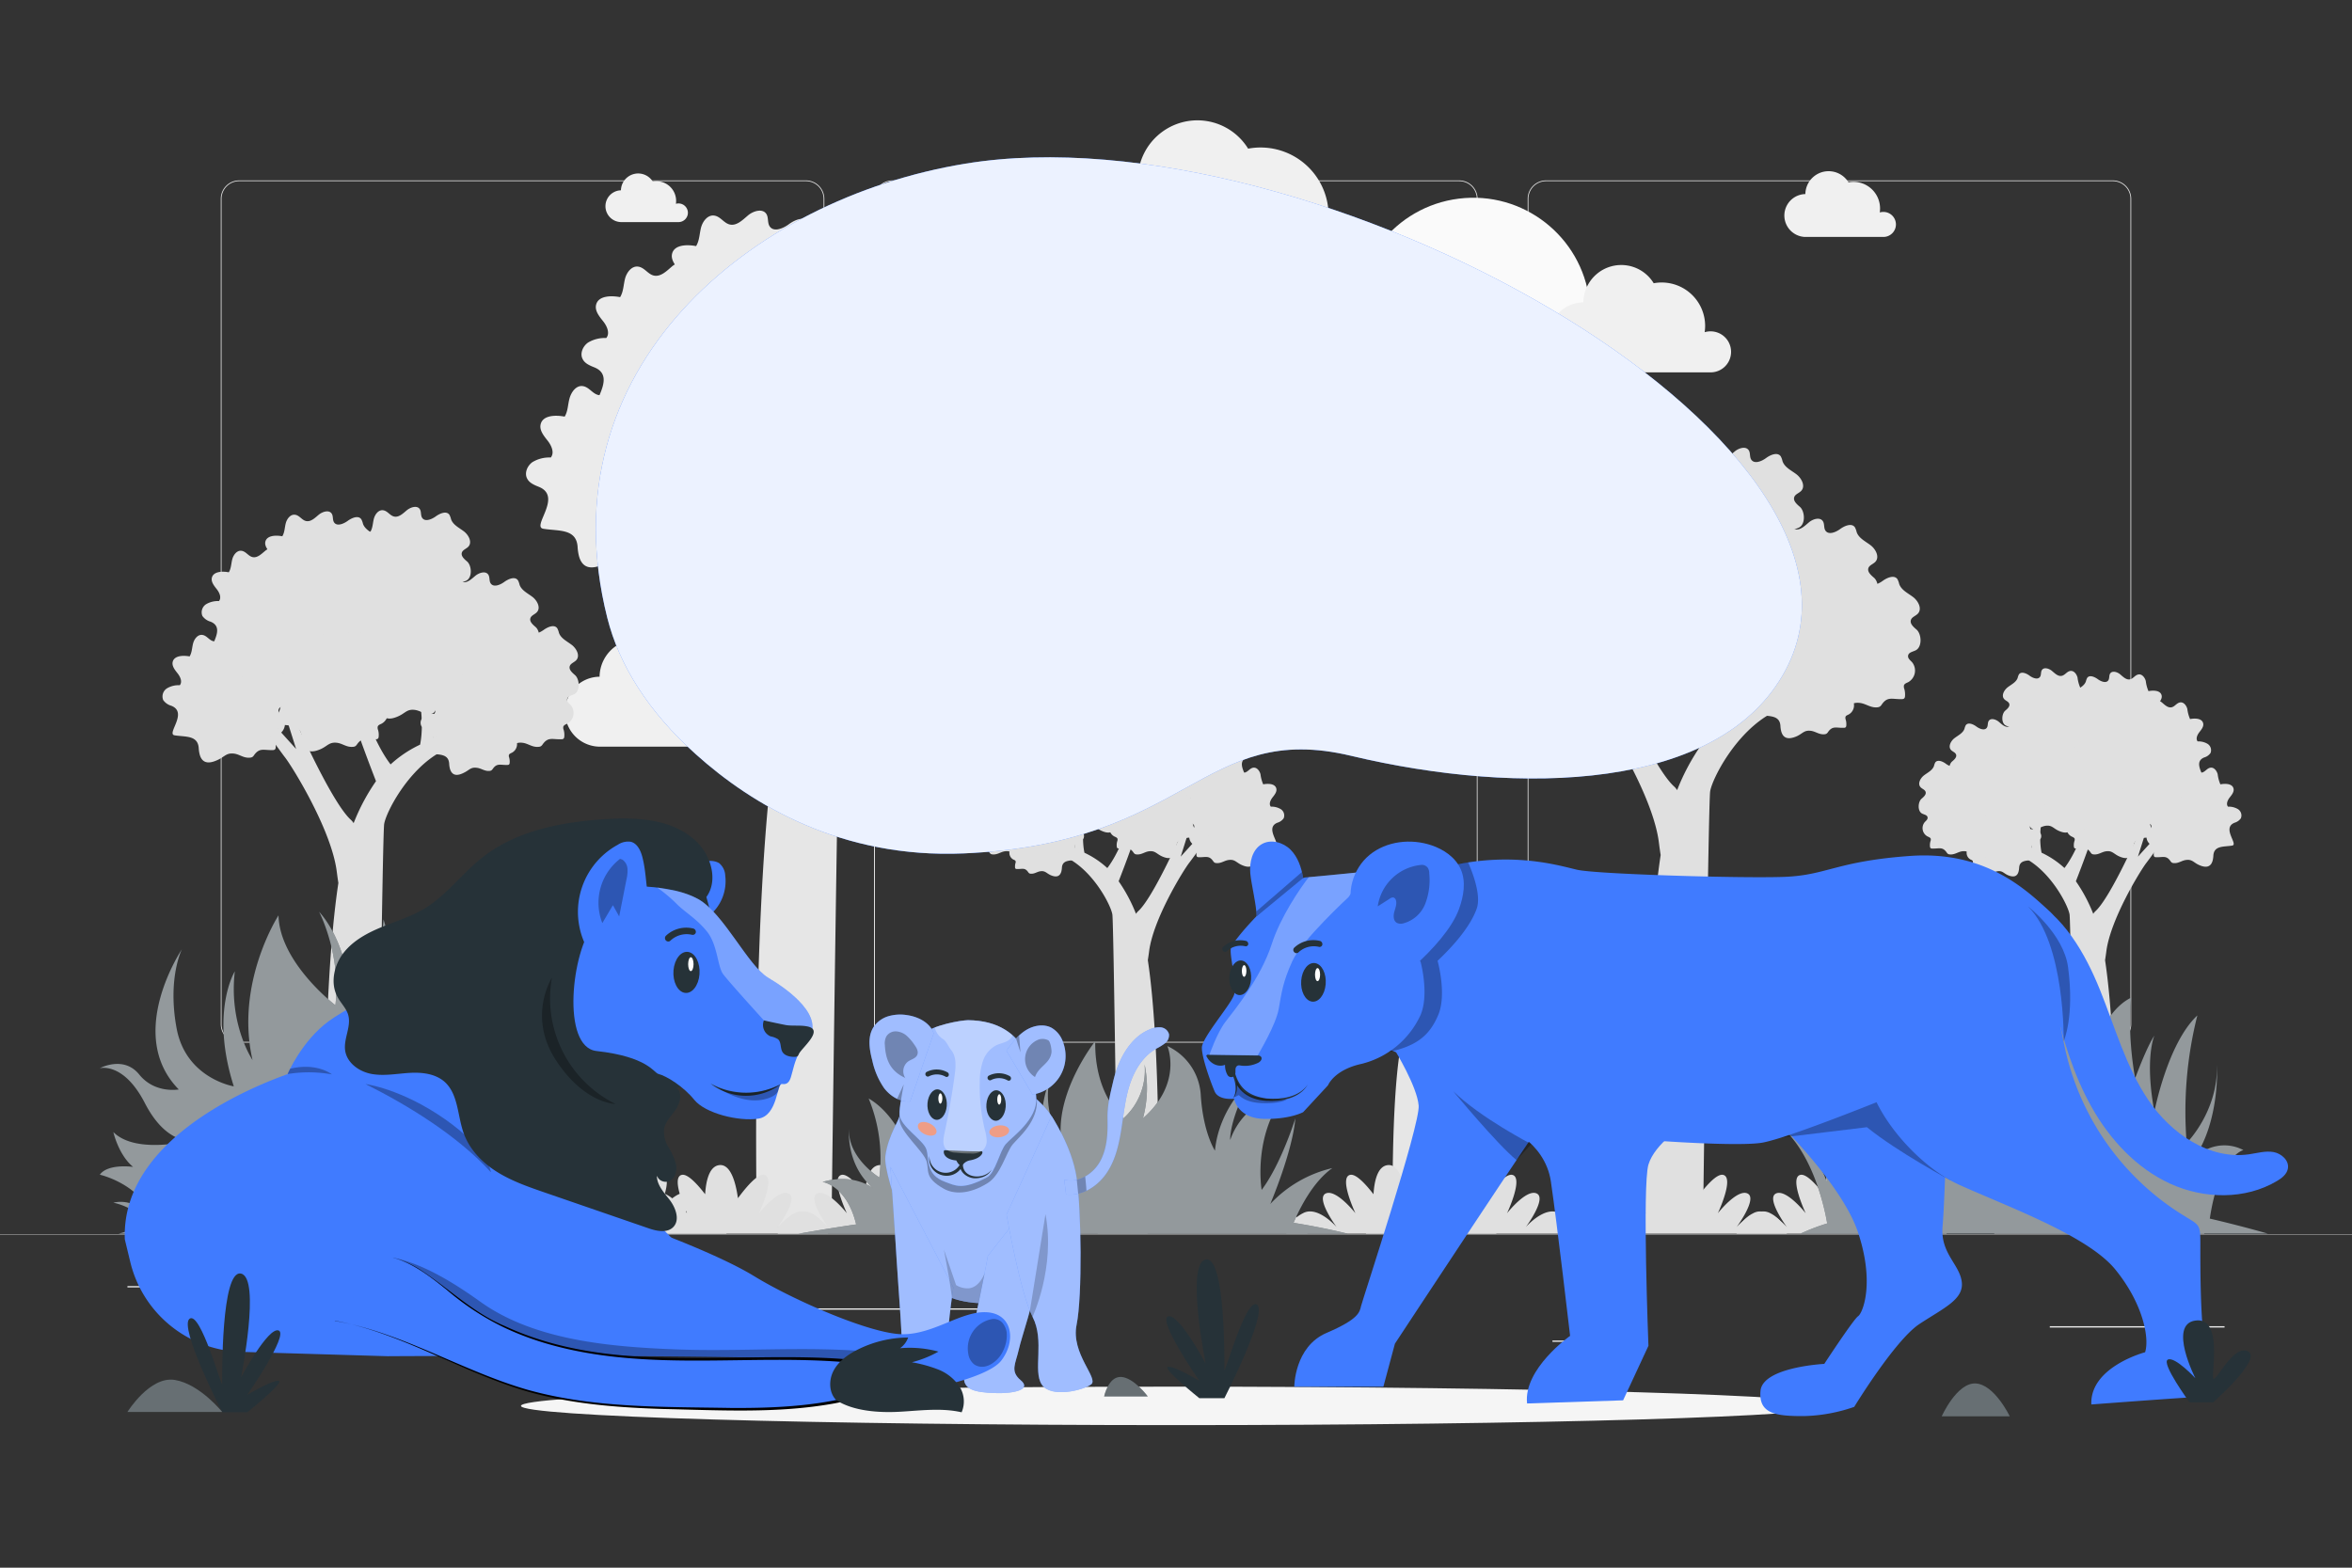 <svg xmlns="http://www.w3.org/2000/svg" viewBox="0 0 750 500"><rect x="0" y="0" width="750" height="500" fill="#333333" stroke="none"/><g id="background-complete"><path d="M673.73,332.54H493a5.87,5.87,0,0,1-5.86-5.86V63.4A5.87,5.87,0,0,1,493,57.54H673.73a5.87,5.87,0,0,1,5.87,5.86V326.68A5.87,5.87,0,0,1,673.73,332.54ZM493,57.79a5.61,5.61,0,0,0-5.61,5.61V326.68a5.61,5.61,0,0,0,5.61,5.61H673.73a5.62,5.62,0,0,0,5.62-5.61V63.4a5.62,5.62,0,0,0-5.62-5.61Z" style="fill:#e0e0e0"></path><path d="M465.31,332.54H284.56a5.87,5.87,0,0,1-5.86-5.86V63.4a5.87,5.87,0,0,1,5.86-5.86H465.31a5.87,5.87,0,0,1,5.86,5.86V326.68A5.87,5.87,0,0,1,465.31,332.54ZM284.56,57.79A5.62,5.62,0,0,0,279,63.4V326.68a5.62,5.62,0,0,0,5.61,5.61H465.31a5.62,5.62,0,0,0,5.61-5.61V63.4a5.62,5.62,0,0,0-5.61-5.61Z" style="fill:#e0e0e0"></path><path d="M257,332.54H76.27a5.87,5.87,0,0,1-5.87-5.86V63.4a5.87,5.87,0,0,1,5.87-5.86H257a5.87,5.87,0,0,1,5.86,5.86V326.68A5.87,5.87,0,0,1,257,332.54ZM76.27,57.79a5.62,5.62,0,0,0-5.62,5.61V326.68a5.62,5.62,0,0,0,5.62,5.61H257a5.61,5.61,0,0,0,5.61-5.61V63.4A5.61,5.61,0,0,0,257,57.79Z" style="fill:#e0e0e0"></path><rect y="393.61" width="750" height="0.12" style="fill:#e0e0e0"></rect><rect x="653.63" y="422.98" width="55.73" height="0.42" style="fill:#ebebeb"></rect><rect x="495.04" y="427.55" width="14.63" height="0.42" style="fill:#ebebeb"></rect><rect x="40.64" y="410.19" width="72.67" height="0.42" style="fill:#ebebeb"></rect><rect x="128.3" y="410.19" width="10.66" height="0.42" style="fill:#ebebeb"></rect><rect x="173.59" y="417.29" width="157.61" height="0.42" style="fill:#ebebeb"></rect><circle cx="469.79" cy="100.38" r="37.33" transform="translate(-8.79 58.69) rotate(-7.08)" style="fill:#fafafa"></circle><path d="M436.61,81.68a10.24,10.24,0,0,0-13.18-9.81A21.69,21.69,0,0,0,398,47.41,19,19,0,0,0,362.83,57l-.32,0a17.47,17.47,0,1,0,0,34.94h64.15A10.24,10.24,0,0,0,436.61,81.68Z" style="fill:#f0f0f0"></path><path d="M238.3,231.58a6.53,6.53,0,0,0-8.42-6.26,13.4,13.4,0,0,0,.15-2,13.85,13.85,0,0,0-13.85-13.85,14.31,14.31,0,0,0-2.55.24,12.1,12.1,0,0,0-22.44,6.12H191a11.16,11.16,0,0,0,0,22.31h41A6.53,6.53,0,0,0,238.3,231.58Z" style="fill:#f0f0f0"></path><path d="M552,112.21a6.53,6.53,0,0,0-6.54-6.53,6.43,6.43,0,0,0-1.88.27,14.62,14.62,0,0,0,.15-2A13.85,13.85,0,0,0,529.88,90.1a13.44,13.44,0,0,0-2.55.24,12.1,12.1,0,0,0-22.44,6.11h-.21a11.16,11.16,0,0,0,0,22.31h41A6.53,6.53,0,0,0,552,112.21Z" style="fill:#f0f0f0"></path><path d="M604.57,71.59a4,4,0,0,0-4-4,4,4,0,0,0-1.15.17,10.18,10.18,0,0,0,.09-1.23A8.49,8.49,0,0,0,591,58a9,9,0,0,0-1.56.15,7.42,7.42,0,0,0-13.75,3.75h-.12a6.84,6.84,0,0,0,0,13.67h25.09A4,4,0,0,0,604.57,71.59Z" style="fill:#f0f0f0"></path><path d="M219.36,67.85A3,3,0,0,0,215.54,65a6.84,6.84,0,0,0,.06-.91,6.27,6.27,0,0,0-7.44-6.18A5.5,5.5,0,0,0,198,60.7h-.09a5.07,5.07,0,0,0,0,10.13h18.6A3,3,0,0,0,219.36,67.85Z" style="fill:#f0f0f0"></path><path d="M452.74,167.81a3,3,0,0,0-3-3,2.7,2.7,0,0,0-.85.13,7,7,0,0,0,.07-.92,6.28,6.28,0,0,0-7.45-6.18,5.5,5.5,0,0,0-10.19,2.78h-.09a5.07,5.07,0,1,0,0,10.13h18.6A3,3,0,0,0,452.74,167.81Z" style="fill:#f0f0f0"></path><path d="M400.32,274.48a8.07,8.07,0,0,0,.24-1.58c.19-3.28,3.32-2.76,6-3.21,2.08-.34-3.42-5.6.77-7.29a3.7,3.7,0,0,0,2-1.41,2.38,2.38,0,0,0-.91-2.91,5.63,5.63,0,0,0-3.18-.8c-.69-.83-.13-2.08.53-2.93s1.47-1.81,1.22-2.86c-.38-1.58-2.59-1.64-4.18-1.33a11.68,11.68,0,0,1-.87-3.23c-.28-1.09-1.15-2.23-2.26-2.09s-1.69,1.31-2.72,1.55c-1.2.28-2.23-.77-3.17-1.57s-2.58-1.28-3.22-.24c-.39.63-.16,1.5-.56,2.11-.7,1.07-2.35.41-3.37-.35s-2.66-1.44-3.38-.39a4.51,4.51,0,0,0-.4,1.1c-.49,1.4-2,2.09-3.18,3s-2.11,2.68-1.11,3.78c.49.54,1.35.76,1.6,1.45.3.86-.58,1.63-1.27,2.22-1.16,1-1.37,3.94.16,4.74.64.34,1.59.44,1.75,1.15s-.51,1.13-.93,1.62a3,3,0,0,0,.93,4.53c.37.18.82.32.95.71a1.47,1.47,0,0,1-.08.85,4.54,4.54,0,0,0-.15,1.64.73.73,0,0,0,.2.52.8.8,0,0,0,.48.14c2.21.09,3.28-.69,4.63,1.24a1.79,1.79,0,0,0,.46.49,1.61,1.61,0,0,0,.61.15c1.52.12,2.52-.83,3.91-1,1.92-.25,2.33.74,4,1.54C398.52,277.07,399.82,276.3,400.32,274.48Z" style="fill:#e0e0e0"></path><path d="M374.85,271.72a7.84,7.84,0,0,0,.24-1.58c.19-3.27,3.32-2.75,6-3.2,2.08-.35-3.43-5.6.77-7.29a3.7,3.7,0,0,0,2-1.41,2.39,2.39,0,0,0-.91-2.91,5.67,5.67,0,0,0-3.19-.8c-.68-.83-.12-2.08.54-2.93s1.47-1.82,1.22-2.86c-.38-1.58-2.59-1.64-4.18-1.33a11.66,11.66,0,0,1-.87-3.24c-.29-1.08-1.15-2.22-2.26-2.09s-1.69,1.32-2.72,1.56c-1.2.28-2.23-.78-3.17-1.57s-2.58-1.29-3.22-.24c-.39.62-.16,1.49-.56,2.11-.7,1.07-2.35.41-3.38-.35s-2.65-1.44-3.38-.39a4,4,0,0,0-.39,1.09c-.49,1.4-2,2.1-3.18,3s-2.11,2.68-1.12,3.78c.5.54,1.36.76,1.61,1.45.3.86-.58,1.63-1.27,2.22-1.16,1-1.37,3.93.16,4.74.64.34,1.59.44,1.74,1.15s-.5,1.13-.93,1.62a3,3,0,0,0,.94,4.53c.36.18.81.32,1,.7a1.43,1.43,0,0,1-.09.86,4.32,4.32,0,0,0-.14,1.64.71.71,0,0,0,.2.52.73.73,0,0,0,.48.13c2.21.1,3.28-.68,4.63,1.24a1.55,1.55,0,0,0,.46.49,1.28,1.28,0,0,0,.61.15c1.52.13,2.51-.82,3.9-1,1.93-.24,2.34.75,4,1.55C373.05,274.32,374.35,273.54,374.85,271.72Z" style="fill:#e0e0e0"></path><path d="M372.39,255.5a7.19,7.19,0,0,0,.24-1.58c.2-3.28,3.32-2.76,6-3.2,2.08-.35-3.43-5.6.76-7.3a3.68,3.68,0,0,0,2-1.41,2.38,2.38,0,0,0-.92-2.9,5.63,5.63,0,0,0-3.18-.8c-.68-.83-.13-2.08.53-2.93s1.48-1.82,1.22-2.86c-.37-1.58-2.58-1.64-4.18-1.33A11.31,11.31,0,0,1,374,228c-.29-1.08-1.15-2.22-2.27-2.09s-1.69,1.32-2.72,1.56c-1.19.28-2.23-.78-3.17-1.57s-2.57-1.29-3.22-.24c-.39.62-.15,1.49-.56,2.11-.69,1.07-2.34.4-3.37-.35s-2.66-1.45-3.38-.39a4.44,4.44,0,0,0-.4,1.09c-.48,1.4-2,2.1-3.17,3s-2.12,2.68-1.12,3.78c.49.54,1.36.75,1.6,1.44.31.86-.57,1.64-1.27,2.23-1.16,1-1.37,3.93.17,4.74.64.34,1.58.44,1.74,1.15s-.5,1.13-.93,1.62a3,3,0,0,0,.93,4.53c.37.17.82.32,1,.7a1.51,1.51,0,0,1-.09.86,4.54,4.54,0,0,0-.15,1.64.75.75,0,0,0,.2.51.75.75,0,0,0,.49.14c2.21.1,3.27-.68,4.62,1.24a1.47,1.47,0,0,0,.47.49,1.28,1.28,0,0,0,.61.15c1.52.13,2.51-.82,3.9-1,1.93-.24,2.34.75,4,1.55C370.6,258.1,371.89,257.32,372.39,255.5Z" style="fill:#e0e0e0"></path><path d="M355.61,263.58a7.19,7.19,0,0,0,.24-1.58c.2-3.28,3.33-2.76,6-3.2,2.08-.35-3.43-5.6.76-7.3a3.68,3.68,0,0,0,2-1.41,2.38,2.38,0,0,0-.92-2.9,5.61,5.61,0,0,0-3.18-.8c-.68-.83-.13-2.08.53-2.93s1.48-1.82,1.23-2.86c-.38-1.58-2.59-1.64-4.19-1.33a11.31,11.31,0,0,1-.86-3.24c-.29-1.08-1.15-2.22-2.27-2.09s-1.69,1.32-2.72,1.56c-1.19.28-2.23-.78-3.17-1.57s-2.57-1.29-3.22-.24c-.39.62-.15,1.49-.56,2.11-.69,1.07-2.34.4-3.37-.35s-2.66-1.45-3.38-.39a4.44,4.44,0,0,0-.4,1.09c-.48,1.4-2,2.1-3.17,3s-2.12,2.68-1.12,3.78c.49.54,1.36.75,1.6,1.44.31.86-.57,1.64-1.27,2.23-1.16,1-1.37,3.93.17,4.74.64.34,1.58.44,1.74,1.15s-.5,1.13-.93,1.62a3,3,0,0,0,.93,4.53c.37.17.82.32,1,.7a1.51,1.51,0,0,1-.09.86,4.54,4.54,0,0,0-.15,1.64.75.75,0,0,0,.2.51.76.76,0,0,0,.49.14c2.21.1,3.28-.68,4.63,1.24a1.44,1.44,0,0,0,.46.49,1.28,1.28,0,0,0,.61.15c1.52.13,2.51-.82,3.9-1,1.93-.24,2.34.75,4,1.55C353.82,266.18,355.11,265.4,355.61,263.58Z" style="fill:#e0e0e0"></path><path d="M338.65,259.85a7.29,7.29,0,0,0,.24-1.58c.2-3.28,3.33-2.76,6-3.2,2.08-.35-3.43-5.6.76-7.3a3.68,3.68,0,0,0,2-1.41,2.38,2.38,0,0,0-.92-2.9,5.54,5.54,0,0,0-3.18-.8c-.68-.83-.13-2.09.54-2.93s1.47-1.82,1.22-2.87c-.38-1.58-2.59-1.63-4.19-1.33a11.24,11.24,0,0,1-.86-3.23c-.29-1.09-1.15-2.23-2.27-2.09s-1.69,1.31-2.72,1.56c-1.19.28-2.23-.78-3.16-1.57s-2.58-1.29-3.23-.25c-.38.63-.15,1.5-.55,2.12-.7,1.06-2.35.4-3.38-.36s-2.66-1.44-3.38-.39a4.67,4.67,0,0,0-.4,1.1c-.48,1.4-2,2.1-3.17,3s-2.12,2.69-1.12,3.78c.49.54,1.36.76,1.6,1.45.31.86-.57,1.63-1.27,2.23-1.15,1-1.36,3.93.17,4.74.64.33,1.58.44,1.74,1.15s-.5,1.12-.93,1.61a3.05,3.05,0,0,0,.93,4.54c.37.17.82.32,1,.7a1.43,1.43,0,0,1-.09.86,4.54,4.54,0,0,0-.15,1.64.75.75,0,0,0,.2.51.83.83,0,0,0,.49.14c2.21.1,3.28-.68,4.63,1.24a1.54,1.54,0,0,0,.46.49,1.41,1.41,0,0,0,.61.15c1.52.13,2.51-.82,3.9-1,1.93-.24,2.34.75,4,1.55C336.86,262.44,338.15,261.67,338.65,259.85Z" style="fill:#e0e0e0"></path><path d="M338.43,278a6.34,6.34,0,0,0,.19-1.24c.15-2.58,2.62-2.18,4.71-2.53,1.64-.27-2.69-4.41.61-5.74a2.92,2.92,0,0,0,1.59-1.11,1.88,1.88,0,0,0-.72-2.29,4.5,4.5,0,0,0-2.51-.63c-.53-.65-.1-1.64.43-2.31s1.15-1.42,1-2.25c-.3-1.24-2-1.29-3.3-1.05a9.34,9.34,0,0,1-.68-2.54c-.22-.86-.9-1.76-1.78-1.65s-1.33,1-2.14,1.23-1.76-.61-2.5-1.24-2-1-2.54-.19c-.3.49-.12,1.18-.43,1.66-.55.84-1.85.32-2.66-.27s-2.09-1.14-2.66-.31a3.15,3.15,0,0,0-.31.86c-.39,1.1-1.58,1.65-2.51,2.36s-1.66,2.11-.87,3c.38.42,1.06.59,1.26,1.14s-.46,1.28-1,1.75c-.92.77-1.08,3.09.13,3.73.5.27,1.24.35,1.37.91s-.4.88-.73,1.27a2.39,2.39,0,0,0,.73,3.57c.29.14.65.25.75.55a1.08,1.08,0,0,1-.07.68,3.72,3.72,0,0,0-.11,1.29.55.55,0,0,0,.15.4.6.6,0,0,0,.39.11c1.74.08,2.58-.54,3.64,1a1.31,1.31,0,0,0,.36.38,1,1,0,0,0,.48.12c1.2.1,2-.65,3.08-.78,1.52-.2,1.84.58,3.17,1.21C337,280,338,279.42,338.43,278Z" style="fill:#e0e0e0"></path><path d="M328.93,271.72a7.19,7.19,0,0,0,.24-1.58c.19-3.27,3.32-2.75,6-3.2,2.08-.35-3.42-5.6.77-7.29a3.67,3.67,0,0,0,2-1.41,2.38,2.38,0,0,0-.91-2.91,5.63,5.63,0,0,0-3.18-.8c-.69-.83-.13-2.08.53-2.93s1.47-1.82,1.22-2.86c-.38-1.58-2.58-1.64-4.18-1.33a11.31,11.31,0,0,1-.86-3.24c-.29-1.08-1.15-2.22-2.27-2.09s-1.69,1.32-2.72,1.56c-1.19.28-2.23-.78-3.17-1.57s-2.57-1.29-3.22-.24c-.39.62-.16,1.49-.56,2.11-.69,1.07-2.35.41-3.37-.35s-2.66-1.44-3.38-.39a4.44,4.44,0,0,0-.4,1.09c-.48,1.4-2,2.1-3.18,3s-2.11,2.68-1.11,3.78c.49.54,1.36.76,1.6,1.45.31.86-.57,1.63-1.27,2.22-1.16,1-1.37,3.93.16,4.74.65.34,1.59.44,1.75,1.15s-.5,1.13-.93,1.62a3,3,0,0,0,.93,4.53c.37.18.82.32,1,.7a1.51,1.51,0,0,1-.09.86,4.54,4.54,0,0,0-.15,1.64.8.8,0,0,0,.2.52.74.74,0,0,0,.49.13c2.21.1,3.27-.68,4.62,1.24a1.55,1.55,0,0,0,.46.49,1.31,1.31,0,0,0,.61.15c1.53.13,2.52-.82,3.91-1,1.93-.24,2.33.75,4,1.55C327.13,274.32,328.43,273.54,328.93,271.72Z" style="fill:#e0e0e0"></path><path d="M355.61,243.63a7.39,7.39,0,0,0,.24-1.58c.2-3.28,3.33-2.76,6-3.2,2.08-.35-3.43-5.6.76-7.3a3.68,3.68,0,0,0,2-1.41,2.4,2.4,0,0,0-.92-2.91,5.61,5.61,0,0,0-3.18-.79c-.68-.84-.13-2.09.53-2.94s1.48-1.81,1.23-2.86c-.38-1.58-2.59-1.63-4.19-1.33a11.24,11.24,0,0,1-.86-3.23C357,215,356.09,213.85,355,214s-1.69,1.31-2.72,1.55c-1.19.29-2.23-.77-3.17-1.56s-2.57-1.29-3.22-.25c-.39.63-.15,1.5-.56,2.11-.69,1.07-2.34.41-3.37-.35s-2.66-1.44-3.38-.39a4.51,4.51,0,0,0-.4,1.1c-.48,1.4-2,2.09-3.17,3s-2.12,2.69-1.12,3.78c.49.54,1.36.76,1.6,1.45.31.86-.57,1.63-1.27,2.22-1.16,1-1.37,3.94.17,4.74.64.34,1.58.45,1.74,1.16s-.5,1.12-.93,1.61a3,3,0,0,0,.93,4.53c.37.18.82.32,1,.71a1.48,1.48,0,0,1-.09.85,4.61,4.61,0,0,0-.15,1.65.77.77,0,0,0,.2.51.83.83,0,0,0,.49.14c2.21.1,3.28-.69,4.63,1.24a1.65,1.65,0,0,0,.46.49,1.57,1.57,0,0,0,.61.15c1.52.13,2.51-.82,3.9-1,1.93-.25,2.34.75,4,1.55C353.82,246.22,355.11,245.45,355.61,243.63Z" style="fill:#e0e0e0"></path><path d="M377.4,244.74a7.84,7.84,0,0,0,.24-1.58c.19-3.28,3.32-2.76,6-3.2,2.08-.35-3.42-5.6.77-7.3a3.65,3.65,0,0,0,2-1.41,2.37,2.37,0,0,0-.91-2.9,5.63,5.63,0,0,0-3.18-.8c-.69-.83-.13-2.08.53-2.93s1.47-1.82,1.22-2.86c-.38-1.58-2.59-1.64-4.18-1.33a11.66,11.66,0,0,1-.87-3.24c-.28-1.08-1.15-2.22-2.26-2.09s-1.69,1.32-2.72,1.56c-1.2.28-2.23-.78-3.17-1.57s-2.58-1.29-3.22-.24c-.39.62-.16,1.49-.56,2.11-.7,1.07-2.35.4-3.37-.35s-2.66-1.45-3.38-.39a4.07,4.07,0,0,0-.4,1.09c-.49,1.4-2,2.1-3.18,3s-2.11,2.68-1.11,3.78c.49.54,1.35.76,1.6,1.44.3.86-.58,1.64-1.27,2.23-1.16,1-1.37,3.93.16,4.74.64.34,1.59.44,1.75,1.15s-.51,1.13-.94,1.62a3,3,0,0,0,.94,4.53c.36.17.82.32.95.7a1.43,1.43,0,0,1-.09.86,4.76,4.76,0,0,0-.14,1.64.75.75,0,0,0,.2.52.79.79,0,0,0,.48.13c2.21.1,3.28-.68,4.63,1.24a1.55,1.55,0,0,0,.46.49,1.28,1.28,0,0,0,.61.15c1.52.13,2.52-.82,3.91-1,1.92-.24,2.33.75,4,1.55C375.6,247.34,376.9,246.56,377.4,244.74Z" style="fill:#e0e0e0"></path><path d="M390.63,253.66a7.39,7.39,0,0,0,.24-1.58c.2-3.28,3.32-2.76,6-3.21,2.07-.34-3.43-5.6.76-7.29a3.62,3.62,0,0,0,2-1.41,2.38,2.38,0,0,0-.91-2.91,5.63,5.63,0,0,0-3.18-.79c-.69-.84-.13-2.09.53-2.94s1.47-1.81,1.22-2.86c-.38-1.58-2.58-1.64-4.18-1.33a11.24,11.24,0,0,1-.86-3.23C392,225,391.11,223.88,390,224s-1.69,1.31-2.72,1.55c-1.19.29-2.23-.77-3.17-1.56s-2.57-1.29-3.22-.25c-.39.63-.16,1.5-.56,2.11-.69,1.07-2.35.41-3.37-.35s-2.66-1.44-3.38-.39a4.51,4.51,0,0,0-.4,1.1c-.48,1.4-2,2.09-3.18,3s-2.11,2.69-1.11,3.78c.49.54,1.36.76,1.6,1.45.31.86-.57,1.63-1.27,2.22-1.16,1-1.37,3.94.16,4.74.65.34,1.59.45,1.75,1.16s-.5,1.12-.93,1.61a3,3,0,0,0,.93,4.53c.37.18.82.32,1,.71a1.48,1.48,0,0,1-.09.85,4.61,4.61,0,0,0-.15,1.65.77.77,0,0,0,.2.51.81.81,0,0,0,.49.14c2.21.1,3.27-.69,4.62,1.24a1.79,1.79,0,0,0,.46.49,1.61,1.61,0,0,0,.62.15c1.52.12,2.51-.82,3.9-1,1.93-.25,2.33.75,4,1.55C388.83,256.25,390.13,255.48,390.63,253.66Z" style="fill:#e0e0e0"></path><path d="M386.62,264.93s-5.53,7.82-7.44,10.3-11.45,17.94-12.75,28.16c-.14,1.09-.28,2-.41,2.85,4.1,27.09,3.46,76.65,3.32,85.14h-13c-.12-9.57-1.22-97-1.63-99.7-.43-2.83-5.86-13.59-14.26-18s-15.65-19.05-15.65-19.05h2.67s5,9,12,13.93a27.06,27.06,0,0,0,3.18,1.88,45.11,45.11,0,0,1,2.81-15.81l1.44,1.34c-2,8-1.69,13.1-1.1,16a28.93,28.93,0,0,1,7.3,4.89c7.32-9.53,11.44-31.31,11.44-31.31l1.88,1A111.16,111.16,0,0,1,364,260c-1.37,5.64-5.41,16.26-7.29,21.07a50,50,0,0,1,5.53,10.39,4.51,4.51,0,0,1,.71-.85c4.77-4.31,13.74-24.69,13.74-24.69,2.17-4.74-1.15-17.18-1.15-17.18h2.51l1.12,10.88,6.29-6.87,1.15,1-6.68,8.58-3.43,10.88,9-9.92Z" style="fill:#e0e0e0"></path><path d="M705.56,274.48a8.1,8.1,0,0,0,.23-1.58c.2-3.28,3.33-2.76,6-3.21,2.08-.34-3.43-5.6.77-7.29a3.74,3.74,0,0,0,2-1.41,2.39,2.39,0,0,0-.91-2.91,5.67,5.67,0,0,0-3.19-.8c-.68-.83-.13-2.08.54-2.93s1.47-1.81,1.22-2.86c-.38-1.58-2.59-1.64-4.19-1.33a11.67,11.67,0,0,1-.86-3.23c-.29-1.09-1.15-2.23-2.26-2.09s-1.69,1.31-2.72,1.55c-1.2.28-2.23-.77-3.17-1.57s-2.58-1.28-3.23-.24c-.38.63-.15,1.5-.55,2.11-.7,1.07-2.35.41-3.38-.35s-2.66-1.44-3.38-.39a4.11,4.11,0,0,0-.39,1.1c-.49,1.4-2,2.09-3.18,3s-2.11,2.68-1.12,3.78c.5.54,1.36.76,1.61,1.45.3.86-.58,1.63-1.27,2.22-1.16,1-1.37,3.94.16,4.74.64.34,1.58.44,1.74,1.15s-.5,1.13-.93,1.62a3.05,3.05,0,0,0,.93,4.53c.37.18.82.32,1,.71a1.4,1.4,0,0,1-.09.85,4.54,4.54,0,0,0-.15,1.64.78.78,0,0,0,.2.52.83.83,0,0,0,.49.14c2.21.09,3.28-.69,4.63,1.24a1.65,1.65,0,0,0,.46.49,1.57,1.57,0,0,0,.61.15c1.52.12,2.51-.83,3.9-1,1.93-.25,2.34.74,4,1.54C703.76,277.07,705.05,276.3,705.56,274.48Z" style="fill:#e0e0e0"></path><path d="M680.08,271.72a7.19,7.19,0,0,0,.24-1.58c.2-3.27,3.33-2.75,6-3.2,2.08-.35-3.43-5.6.76-7.29a3.73,3.73,0,0,0,2-1.41,2.39,2.39,0,0,0-.92-2.91,5.61,5.61,0,0,0-3.18-.8c-.68-.83-.13-2.08.53-2.93s1.48-1.82,1.23-2.86c-.38-1.58-2.59-1.64-4.19-1.33a11.31,11.31,0,0,1-.86-3.24c-.29-1.08-1.15-2.22-2.27-2.09s-1.69,1.32-2.72,1.56c-1.19.28-2.23-.78-3.16-1.57s-2.58-1.29-3.23-.24c-.38.62-.15,1.49-.56,2.11-.69,1.07-2.34.41-3.37-.35s-2.66-1.44-3.38-.39a4.44,4.44,0,0,0-.4,1.09c-.48,1.4-2,2.1-3.17,3s-2.12,2.68-1.12,3.78c.49.54,1.36.76,1.6,1.45.31.86-.57,1.63-1.27,2.22-1.15,1-1.36,3.93.17,4.74.64.34,1.58.44,1.74,1.15s-.5,1.13-.93,1.62a3,3,0,0,0,.93,4.53c.37.18.82.32,1,.7a1.43,1.43,0,0,1-.09.86,4.54,4.54,0,0,0-.15,1.64.8.8,0,0,0,.2.52.76.76,0,0,0,.49.13c2.21.1,3.28-.68,4.63,1.24a1.44,1.44,0,0,0,.46.49,1.28,1.28,0,0,0,.61.15c1.52.13,2.51-.82,3.9-1,1.93-.24,2.34.75,4,1.55C678.29,274.32,679.58,273.54,680.08,271.72Z" style="fill:#e0e0e0"></path><path d="M677.63,255.5a7.84,7.84,0,0,0,.24-1.58c.19-3.28,3.32-2.76,6-3.2,2.08-.35-3.42-5.6.77-7.3a3.65,3.65,0,0,0,2-1.41,2.37,2.37,0,0,0-.91-2.9,5.63,5.63,0,0,0-3.18-.8c-.69-.83-.13-2.08.53-2.93s1.47-1.82,1.22-2.86c-.38-1.58-2.59-1.64-4.18-1.33a11.66,11.66,0,0,1-.87-3.24c-.28-1.08-1.15-2.22-2.26-2.09s-1.69,1.32-2.72,1.56c-1.2.28-2.23-.78-3.17-1.57s-2.58-1.29-3.22-.24c-.39.62-.16,1.49-.56,2.11-.7,1.07-2.35.4-3.37-.35s-2.66-1.45-3.38-.39a4.07,4.07,0,0,0-.4,1.09c-.49,1.4-2,2.1-3.18,3s-2.11,2.68-1.11,3.78c.49.54,1.35.75,1.6,1.44.3.86-.58,1.64-1.27,2.23-1.16,1-1.37,3.93.16,4.74.64.34,1.59.44,1.75,1.15s-.51,1.13-.93,1.62a3,3,0,0,0,.93,4.53c.36.17.82.32,1,.7a1.5,1.5,0,0,1-.08.86,4.54,4.54,0,0,0-.15,1.64.71.71,0,0,0,.2.51.74.74,0,0,0,.48.14c2.21.1,3.28-.68,4.63,1.24a1.55,1.55,0,0,0,.46.49,1.31,1.31,0,0,0,.61.15c1.52.13,2.52-.82,3.91-1,1.92-.24,2.33.75,4,1.55C675.83,258.1,677.13,257.32,677.63,255.5Z" style="fill:#e0e0e0"></path><path d="M660.85,263.58a7.84,7.84,0,0,0,.24-1.58c.19-3.28,3.32-2.76,6-3.2,2.08-.35-3.42-5.6.77-7.3a3.65,3.65,0,0,0,2-1.41,2.37,2.37,0,0,0-.91-2.9,5.63,5.63,0,0,0-3.18-.8c-.69-.83-.13-2.08.53-2.93s1.47-1.82,1.22-2.86c-.38-1.58-2.59-1.64-4.18-1.33a11.66,11.66,0,0,1-.87-3.24c-.28-1.08-1.15-2.22-2.26-2.09s-1.69,1.32-2.72,1.56c-1.2.28-2.23-.78-3.17-1.57s-2.58-1.29-3.22-.24c-.39.62-.16,1.49-.56,2.11-.7,1.07-2.35.4-3.37-.35s-2.66-1.45-3.38-.39a4.44,4.44,0,0,0-.4,1.09c-.49,1.4-2,2.1-3.18,3s-2.11,2.68-1.11,3.78c.49.54,1.35.75,1.6,1.44.3.86-.57,1.64-1.27,2.23-1.16,1-1.37,3.93.16,4.74.65.34,1.59.44,1.75,1.15s-.51,1.13-.93,1.62a3,3,0,0,0,.93,4.53c.37.17.82.32.95.7a1.5,1.5,0,0,1-.08.86,4.54,4.54,0,0,0-.15,1.64.71.71,0,0,0,.2.51.74.74,0,0,0,.48.14c2.22.1,3.28-.68,4.63,1.24a1.55,1.55,0,0,0,.46.49,1.31,1.31,0,0,0,.61.15c1.52.13,2.52-.82,3.91-1,1.92-.24,2.33.75,4,1.55C659.05,266.18,660.35,265.4,660.85,263.58Z" style="fill:#e0e0e0"></path><path d="M643.89,259.85a7.29,7.29,0,0,0,.24-1.58c.19-3.28,3.32-2.76,6-3.2,2.08-.35-3.42-5.6.77-7.3a3.62,3.62,0,0,0,2-1.41,2.36,2.36,0,0,0-.91-2.9,5.56,5.56,0,0,0-3.18-.8c-.69-.83-.13-2.09.53-2.93s1.47-1.82,1.22-2.87c-.38-1.58-2.58-1.63-4.18-1.33a11.24,11.24,0,0,1-.86-3.23c-.29-1.09-1.15-2.23-2.27-2.09s-1.69,1.31-2.72,1.56c-1.19.28-2.23-.78-3.17-1.57s-2.57-1.29-3.22-.25c-.39.63-.16,1.5-.56,2.12-.69,1.06-2.35.4-3.37-.36s-2.66-1.44-3.38-.39a4.67,4.67,0,0,0-.4,1.1c-.48,1.4-2,2.1-3.18,3s-2.11,2.69-1.11,3.78c.49.54,1.36.76,1.6,1.45.31.86-.57,1.63-1.27,2.23-1.16,1-1.37,3.93.16,4.74.65.33,1.59.44,1.75,1.15s-.5,1.12-.93,1.61a3,3,0,0,0,.93,4.54c.37.17.82.32,1,.7a1.51,1.51,0,0,1-.09.86,4.54,4.54,0,0,0-.15,1.64.75.75,0,0,0,.2.51.81.81,0,0,0,.49.14c2.21.1,3.27-.68,4.62,1.24a1.66,1.66,0,0,0,.46.49,1.44,1.44,0,0,0,.61.15c1.53.13,2.52-.82,3.91-1,1.93-.24,2.33.75,4,1.55C642.09,262.44,643.39,261.67,643.89,259.85Z" style="fill:#e0e0e0"></path><path d="M643.67,278a6.34,6.34,0,0,0,.19-1.24c.15-2.58,2.61-2.18,4.71-2.53,1.64-.27-2.7-4.41.6-5.74a2.94,2.94,0,0,0,1.6-1.11,1.89,1.89,0,0,0-.72-2.29,4.52,4.52,0,0,0-2.51-.63c-.54-.65-.1-1.64.42-2.31s1.16-1.42,1-2.25c-.29-1.24-2-1.29-3.29-1.05a8.67,8.67,0,0,1-.68-2.54c-.23-.86-.91-1.76-1.78-1.65s-1.34,1-2.15,1.23-1.75-.61-2.49-1.24-2-1-2.54-.19c-.3.49-.12,1.18-.44,1.66-.55.84-1.85.32-2.65-.27s-2.1-1.14-2.67-.31a3.52,3.52,0,0,0-.31.86c-.38,1.1-1.57,1.65-2.5,2.36s-1.66,2.11-.88,3c.39.42,1.07.59,1.26,1.14s-.45,1.28-1,1.75c-.91.77-1.07,3.09.13,3.73.51.27,1.25.35,1.38.91s-.4.88-.74,1.27a2.4,2.4,0,0,0,.74,3.57c.29.14.64.25.75.55a1.15,1.15,0,0,1-.07.68,3.5,3.5,0,0,0-.12,1.29.6.6,0,0,0,.16.4.57.57,0,0,0,.38.11c1.74.08,2.58-.54,3.65,1a1.31,1.31,0,0,0,.36.38,1,1,0,0,0,.48.12c1.2.1,2-.65,3.07-.78,1.52-.2,1.84.58,3.18,1.21C642.26,280,643.28,279.42,643.67,278Z" style="fill:#e0e0e0"></path><path d="M634.17,271.72a7.84,7.84,0,0,0,.24-1.58c.19-3.27,3.32-2.75,6-3.2,2.08-.35-3.42-5.6.77-7.29a3.7,3.7,0,0,0,2-1.41,2.39,2.39,0,0,0-.91-2.91,5.65,5.65,0,0,0-3.19-.8c-.68-.83-.12-2.08.54-2.93s1.47-1.82,1.22-2.86c-.38-1.58-2.59-1.64-4.18-1.33a11.66,11.66,0,0,1-.87-3.24c-.28-1.08-1.15-2.22-2.26-2.09s-1.69,1.32-2.72,1.56c-1.2.28-2.23-.78-3.17-1.57s-2.58-1.29-3.22-.24c-.39.62-.16,1.49-.56,2.11-.7,1.07-2.35.41-3.37-.35s-2.66-1.44-3.39-.39a4.42,4.42,0,0,0-.39,1.09c-.49,1.4-2,2.1-3.18,3s-2.11,2.68-1.11,3.78c.49.54,1.35.76,1.6,1.45.3.86-.58,1.63-1.27,2.22-1.16,1-1.37,3.93.16,4.74.64.34,1.59.44,1.74,1.15s-.5,1.13-.93,1.62a3,3,0,0,0,.94,4.53c.36.18.82.32,1,.7a1.43,1.43,0,0,1-.09.86,4.32,4.32,0,0,0-.14,1.64.71.71,0,0,0,.2.52.73.73,0,0,0,.48.13c2.21.1,3.28-.68,4.63,1.24a1.55,1.55,0,0,0,.46.49,1.28,1.28,0,0,0,.61.15c1.52.13,2.52-.82,3.9-1,1.93-.24,2.34.75,4,1.55C632.37,274.32,633.67,273.54,634.17,271.72Z" style="fill:#e0e0e0"></path><path d="M660.85,243.63a8.07,8.07,0,0,0,.24-1.58c.19-3.28,3.32-2.76,6-3.2,2.08-.35-3.42-5.6.77-7.3a3.65,3.65,0,0,0,2-1.41,2.38,2.38,0,0,0-.91-2.91,5.63,5.63,0,0,0-3.18-.79c-.69-.84-.13-2.09.53-2.94s1.47-1.81,1.22-2.86c-.38-1.58-2.59-1.63-4.18-1.33a11.59,11.59,0,0,1-.87-3.23c-.28-1.09-1.15-2.23-2.26-2.09s-1.69,1.31-2.72,1.55c-1.2.29-2.23-.77-3.17-1.56s-2.58-1.29-3.22-.25c-.39.63-.16,1.5-.56,2.11-.7,1.07-2.35.41-3.37-.35s-2.66-1.44-3.38-.39a4.51,4.51,0,0,0-.4,1.1c-.49,1.4-2,2.09-3.18,3s-2.11,2.69-1.11,3.78c.49.54,1.35.76,1.6,1.45.3.86-.57,1.63-1.27,2.22-1.16,1-1.37,3.94.16,4.74.65.34,1.59.45,1.75,1.16s-.51,1.12-.93,1.61a3,3,0,0,0,.93,4.53c.37.18.82.32.95.71a1.47,1.47,0,0,1-.08.85,4.61,4.61,0,0,0-.15,1.65.73.73,0,0,0,.2.51.8.8,0,0,0,.48.14c2.22.1,3.28-.69,4.63,1.24a1.79,1.79,0,0,0,.46.49,1.61,1.61,0,0,0,.61.15c1.52.13,2.52-.82,3.91-1,1.92-.25,2.33.75,4,1.55C659.05,246.22,660.35,245.45,660.85,243.63Z" style="fill:#e0e0e0"></path><path d="M682.64,244.74a7.88,7.88,0,0,0,.23-1.58c.2-3.28,3.33-2.76,6-3.2,2.08-.35-3.43-5.6.76-7.3a3.68,3.68,0,0,0,2-1.41,2.39,2.39,0,0,0-.91-2.9,5.67,5.67,0,0,0-3.19-.8c-.68-.83-.13-2.08.54-2.93s1.47-1.82,1.22-2.86c-.38-1.58-2.59-1.64-4.19-1.33a11.64,11.64,0,0,1-.86-3.24c-.29-1.08-1.15-2.22-2.26-2.09s-1.7,1.32-2.72,1.56c-1.2.28-2.24-.78-3.17-1.57s-2.58-1.29-3.23-.24c-.38.62-.15,1.49-.55,2.11-.7,1.07-2.35.4-3.38-.35s-2.66-1.45-3.38-.39a4.44,4.44,0,0,0-.4,1.09c-.48,1.4-2,2.1-3.17,3s-2.11,2.68-1.12,3.78c.5.54,1.36.76,1.61,1.44.3.86-.58,1.64-1.27,2.23-1.16,1-1.37,3.93.16,4.74.64.34,1.58.44,1.74,1.15s-.5,1.13-.93,1.62a3,3,0,0,0,.93,4.53c.37.17.82.32,1,.7a1.43,1.43,0,0,1-.09.86,4.54,4.54,0,0,0-.15,1.64.8.8,0,0,0,.2.52.82.82,0,0,0,.49.13c2.21.1,3.28-.68,4.63,1.24a1.44,1.44,0,0,0,.46.49,1.28,1.28,0,0,0,.61.15c1.52.13,2.51-.82,3.9-1,1.93-.24,2.34.75,4,1.55C680.84,247.34,682.13,246.56,682.64,244.74Z" style="fill:#e0e0e0"></path><path d="M695.87,253.66a8.07,8.07,0,0,0,.24-1.58c.19-3.28,3.32-2.76,6-3.21,2.08-.34-3.42-5.6.77-7.29a3.65,3.65,0,0,0,2-1.41,2.39,2.39,0,0,0-.91-2.91,5.64,5.64,0,0,0-3.19-.79c-.68-.84-.12-2.09.54-2.94s1.47-1.81,1.22-2.86c-.38-1.58-2.59-1.64-4.18-1.33a11.59,11.59,0,0,1-.87-3.23c-.28-1.09-1.15-2.23-2.26-2.09s-1.69,1.31-2.72,1.55c-1.2.29-2.23-.77-3.17-1.56s-2.58-1.29-3.22-.25c-.39.63-.16,1.5-.56,2.11-.7,1.07-2.35.41-3.37-.35s-2.66-1.44-3.38-.39a4.13,4.13,0,0,0-.4,1.1c-.49,1.4-2,2.09-3.18,3s-2.11,2.69-1.11,3.78c.49.54,1.35.76,1.6,1.45.3.86-.58,1.63-1.27,2.22-1.16,1-1.37,3.94.16,4.74.64.34,1.59.45,1.74,1.16s-.5,1.12-.93,1.61a3,3,0,0,0,.94,4.53c.36.18.82.32.95.71a1.4,1.4,0,0,1-.09.85,4.39,4.39,0,0,0-.14,1.65.69.69,0,0,0,.2.51.8.8,0,0,0,.48.14c2.21.1,3.28-.69,4.63,1.24a1.79,1.79,0,0,0,.46.49,1.57,1.57,0,0,0,.61.15c1.52.12,2.52-.82,3.91-1,1.92-.25,2.33.75,4,1.55C694.07,256.25,695.37,255.48,695.87,253.66Z" style="fill:#e0e0e0"></path><path d="M691.86,264.93s-5.54,7.82-7.45,10.3S673,293.17,671.67,303.39c-.14,1.09-.28,2-.41,2.85,4.1,27.09,3.46,76.65,3.31,85.14h-13c-.12-9.57-1.22-97-1.63-99.7-.43-2.83-5.87-13.59-14.26-18S630,254.62,630,254.62h2.68s5,9,12,13.93a27.06,27.06,0,0,0,3.18,1.88,44.86,44.86,0,0,1,2.81-15.81l1.44,1.34c-1.95,8-1.69,13.1-1.1,16a28.93,28.93,0,0,1,7.3,4.89c7.32-9.53,11.44-31.31,11.44-31.31l1.88,1A110.15,110.15,0,0,1,669.24,260c-1.37,5.64-5.41,16.26-7.29,21.07a50,50,0,0,1,5.54,10.39,4.12,4.12,0,0,1,.7-.85c4.77-4.31,13.74-24.69,13.74-24.69,2.17-4.74-1.14-17.18-1.14-17.18h2.5l1.12,10.88,6.3-6.87,1.15,1-6.68,8.58-3.44,10.88,9-9.92Z" style="fill:#e0e0e0"></path><path d="M184.63,177.39a14.89,14.89,0,0,1-.44-2.89c-.35-6-6.08-5.05-10.95-5.86-3.81-.64,6.27-10.26-1.4-13.36-1.43-.57-3-1.22-3.71-2.58-1-1.79,0-4.15,1.67-5.32a10.37,10.37,0,0,1,5.83-1.46c1.25-1.52.23-3.81-1-5.37s-2.69-3.32-2.23-5.24c.69-2.89,4.73-3,7.66-2.43,1.07-1.75,1-3.93,1.58-5.92s2.1-4.07,4.14-3.82,3.1,2.4,5,2.84c2.19.52,4.08-1.42,5.8-2.87s4.72-2.36,5.9-.44c.71,1.14.28,2.74,1,3.86,1.27,2,4.3.74,6.18-.64s4.86-2.64,6.18-.72a7.66,7.66,0,0,1,.73,2c.89,2.56,3.66,3.84,5.82,5.48s3.86,4.91,2,6.92c-.9,1-2.49,1.39-2.94,2.65-.55,1.57,1.06,3,2.33,4.07,2.12,1.8,2.5,7.2-.3,8.68-1.18.62-2.9.81-3.19,2.11s.92,2.06,1.7,2.95a5.58,5.58,0,0,1-1.7,8.3c-.68.32-1.5.59-1.75,1.29a2.6,2.6,0,0,0,.16,1.57,8.42,8.42,0,0,1,.27,3,1.39,1.39,0,0,1-.37.94,1.37,1.37,0,0,1-.89.25c-4.05.18-6-1.25-8.47,2.27a3,3,0,0,1-.84.9,2.54,2.54,0,0,1-1.12.28c-2.78.23-4.6-1.51-7.15-1.83-3.52-.45-4.27,1.37-7.38,2.83C187.92,182.14,185.55,180.72,184.63,177.39Z" style="fill:#ebebeb"></path><path d="M231.26,172.35a13.5,13.5,0,0,1-.44-2.89c-.36-6-6.08-5.05-11-5.86-3.8-.64,6.28-10.25-1.4-13.36-1.42-.57-3-1.22-3.7-2.58-1-1.79,0-4.14,1.67-5.32a10.35,10.35,0,0,1,5.83-1.46c1.25-1.52.23-3.81-1-5.36s-2.7-3.33-2.24-5.24c.7-2.9,4.74-3,7.66-2.44,1.08-1.75,1.06-3.93,1.58-5.92s2.11-4.07,4.15-3.82,3.09,2.4,5,2.84c2.18.52,4.08-1.42,5.8-2.87s4.71-2.35,5.9-.44c.7,1.14.28,2.74,1,3.87,1.27,2,4.29.74,6.17-.65s4.87-2.64,6.19-.72a8.61,8.61,0,0,1,.73,2c.88,2.56,3.66,3.84,5.81,5.48s3.87,4.91,2,6.92c-.9,1-2.48,1.39-2.93,2.65-.56,1.58,1.05,3,2.33,4.07,2.12,1.81,2.5,7.2-.3,8.68-1.18.62-2.91.81-3.19,2.11s.91,2.06,1.7,3A5.56,5.56,0,0,1,267,163.3c-.67.32-1.5.59-1.75,1.29a2.67,2.67,0,0,0,.16,1.57,8,8,0,0,1,.27,3,1.38,1.38,0,0,1-.36,1,1.52,1.52,0,0,1-.89.25c-4,.18-6-1.26-8.47,2.27a3,3,0,0,1-.85.89,2.5,2.5,0,0,1-1.11.28c-2.79.23-4.61-1.51-7.15-1.83-3.53-.45-4.28,1.37-7.38,2.83C234.54,177.1,232.17,175.68,231.26,172.35Z" style="fill:#ebebeb"></path><path d="M235.75,142.66a14.89,14.89,0,0,1-.44-2.89c-.35-6-6.08-5.05-10.95-5.87-3.81-.63,6.27-10.25-1.41-13.35-1.42-.58-3-1.23-3.7-2.58-1-1.79,0-4.15,1.67-5.32a10.29,10.29,0,0,1,5.83-1.46c1.25-1.52.23-3.81-1-5.37s-2.69-3.32-2.23-5.24c.69-2.89,4.73-3,7.65-2.43,1.08-1.75,1.06-3.94,1.59-5.92s2.1-4.08,4.14-3.83,3.1,2.41,5,2.85c2.19.52,4.08-1.42,5.8-2.87s4.72-2.36,5.9-.45c.71,1.15.28,2.74,1,3.87,1.27,2,4.3.74,6.17-.64s4.87-2.64,6.19-.72a7.66,7.66,0,0,1,.73,2c.89,2.56,3.66,3.84,5.82,5.48s3.86,4.91,2,6.92c-.9,1-2.49,1.39-2.94,2.65-.56,1.57,1.05,3,2.33,4.07,2.12,1.8,2.5,7.2-.3,8.68-1.18.61-2.9.81-3.19,2.1s.92,2.07,1.7,3a5.58,5.58,0,0,1-1.7,8.3c-.68.32-1.5.58-1.75,1.29a2.6,2.6,0,0,0,.16,1.57,8.42,8.42,0,0,1,.27,3,1.41,1.41,0,0,1-.37.94,1.37,1.37,0,0,1-.89.25c-4.05.18-6-1.25-8.47,2.27a3,3,0,0,1-.84.9,2.85,2.85,0,0,1-1.12.28c-2.78.23-4.6-1.51-7.15-1.84-3.53-.44-4.27,1.37-7.38,2.84C239,147.41,236.67,146,235.75,142.66Z" style="fill:#ebebeb"></path><path d="M266.46,157.45a14.19,14.19,0,0,1-.43-2.89c-.36-6-6.09-5.05-11-5.87-3.8-.63,6.27-10.25-1.4-13.35-1.43-.58-3-1.23-3.7-2.58-1-1.79,0-4.15,1.67-5.32a10.26,10.26,0,0,1,5.82-1.46c1.26-1.52.24-3.81-1-5.37s-2.7-3.32-2.24-5.24c.69-2.89,4.74-3,7.66-2.43C263,111.19,263,109,263.49,107s2.11-4.08,4.14-3.83,3.1,2.41,5,2.85c2.19.52,4.09-1.42,5.8-2.87s4.72-2.36,5.9-.45c.71,1.15.29,2.74,1,3.87,1.28,2,4.3.74,6.18-.64s4.87-2.64,6.19-.72a8,8,0,0,1,.72,2c.89,2.56,3.66,3.84,5.82,5.48s3.87,4.91,2,6.92c-.9,1-2.48,1.39-2.93,2.65-.56,1.57,1,3,2.32,4.07,2.12,1.8,2.51,7.2-.3,8.68-1.17.61-2.9.81-3.19,2.1s.92,2.07,1.71,3a5.59,5.59,0,0,1-1.71,8.3c-.67.32-1.5.59-1.75,1.29a2.68,2.68,0,0,0,.16,1.57,8.2,8.2,0,0,1,.27,3,1.36,1.36,0,0,1-.36.94,1.39,1.39,0,0,1-.89.25c-4.05.18-6-1.25-8.48,2.27a2.1,2.1,0,0,1-2,1.18c-2.78.23-4.6-1.51-7.14-1.83-3.53-.45-4.28,1.36-7.39,2.83C269.75,162.2,267.38,160.78,266.46,157.45Z" style="fill:#ebebeb"></path><path d="M297.51,150.62a13.5,13.5,0,0,1-.44-2.9c-.36-6-6.08-5-11-5.86-3.8-.63,6.28-10.25-1.4-13.35-1.42-.58-3-1.23-3.7-2.58-1-1.79,0-4.15,1.67-5.32a10.19,10.19,0,0,1,5.83-1.46c1.25-1.53.23-3.82-1-5.37s-2.7-3.32-2.24-5.24c.7-2.89,4.74-3,7.66-2.43,1.08-1.75,1.06-3.94,1.58-5.92s2.11-4.08,4.15-3.83,3.09,2.41,5,2.85c2.18.52,4.08-1.42,5.8-2.87s4.71-2.36,5.9-.45c.7,1.15.28,2.74,1,3.87,1.27,1.95,4.29.74,6.17-.64s4.87-2.64,6.19-.72a8.45,8.45,0,0,1,.73,2c.88,2.56,3.65,3.83,5.81,5.48s3.87,4.91,2,6.92c-.9,1-2.48,1.39-2.93,2.65-.56,1.57,1.05,3,2.33,4.07,2.12,1.8,2.5,7.2-.3,8.67-1.18.62-2.91.81-3.2,2.11s.92,2.07,1.71,3a5.57,5.57,0,0,1-1.71,8.3c-.67.32-1.5.58-1.75,1.29a2.64,2.64,0,0,0,.16,1.56,8.06,8.06,0,0,1,.27,3,1.36,1.36,0,0,1-.36.94,1.39,1.39,0,0,1-.89.25c-4,.18-6-1.25-8.47,2.27a2.93,2.93,0,0,1-.85.9,2.8,2.8,0,0,1-1.11.28c-2.79.23-4.61-1.51-7.15-1.84-3.53-.45-4.28,1.37-7.39,2.84C300.79,155.36,298.42,154,297.51,150.62Z" style="fill:#ebebeb"></path><path d="M297.91,183.82a11.42,11.42,0,0,1-.34-2.28c-.28-4.72-4.79-4-8.63-4.61-3-.5,4.94-8.07-1.1-10.52a5.24,5.24,0,0,1-2.92-2,3.43,3.43,0,0,1,1.32-4.19,8.11,8.11,0,0,1,4.58-1.15c1-1.2.19-3-.77-4.22s-2.12-2.62-1.76-4.13c.55-2.28,3.73-2.36,6-1.92.85-1.37.84-3.09,1.25-4.66s1.66-3.2,3.26-3,2.44,1.89,3.92,2.24c1.73.41,3.22-1.11,4.57-2.26s3.72-1.85,4.65-.35c.55.9.22,2.16.8,3.05,1,1.54,3.38.58,4.86-.51s3.83-2.08,4.87-.56a6.34,6.34,0,0,1,.58,1.58c.7,2,2.88,3,4.58,4.31s3,3.87,1.6,5.45c-.71.78-1.95,1.09-2.31,2.09-.44,1.24.83,2.35,1.83,3.2,1.67,1.42,2,5.67-.23,6.83-.93.49-2.29.64-2.51,1.66s.72,1.63,1.34,2.33A4.4,4.4,0,0,1,326,176.7c-.53.25-1.18.46-1.37,1a2.13,2.13,0,0,0,.12,1.24,6.26,6.26,0,0,1,.21,2.36,1.06,1.06,0,0,1-.28.74,1.15,1.15,0,0,1-.7.2c-3.19.14-4.73-1-6.67,1.79a2.24,2.24,0,0,1-.67.7,1.88,1.88,0,0,1-.88.22c-2.19.18-3.62-1.18-5.62-1.44-2.78-.35-3.37,1.08-5.82,2.23C300.5,187.56,298.63,186.44,297.91,183.82Z" style="fill:#ebebeb"></path><path d="M315.3,172.35a14.19,14.19,0,0,1-.43-2.89c-.36-6-6.09-5.05-11-5.86-3.8-.64,6.27-10.25-1.4-13.36-1.43-.57-3-1.22-3.7-2.58-1-1.79,0-4.14,1.67-5.32a10.34,10.34,0,0,1,5.82-1.46c1.26-1.52.24-3.81-1-5.36s-2.7-3.33-2.24-5.24c.69-2.9,4.74-3,7.66-2.44,1.08-1.75,1.06-3.93,1.58-5.92s2.11-4.07,4.15-3.82,3.09,2.4,5,2.84c2.19.52,4.09-1.42,5.8-2.87s4.72-2.35,5.9-.44c.71,1.14.29,2.74,1,3.87,1.28,2,4.3.74,6.18-.65s4.87-2.64,6.19-.72a8.61,8.61,0,0,1,.73,2c.88,2.56,3.65,3.84,5.81,5.48s3.87,4.91,2,6.92c-.9,1-2.48,1.39-2.93,2.65-.56,1.58,1.05,3,2.32,4.07,2.12,1.81,2.51,7.2-.3,8.68-1.17.62-2.9.81-3.19,2.11s.92,2.06,1.71,3A5.56,5.56,0,0,1,351,163.3c-.67.32-1.5.59-1.75,1.29a2.67,2.67,0,0,0,.16,1.57,8.22,8.22,0,0,1,.27,3,1.38,1.38,0,0,1-.36,1,1.52,1.52,0,0,1-.89.25c-4.05.18-6-1.26-8.48,2.27a2.86,2.86,0,0,1-.84.89,2.51,2.51,0,0,1-1.12.28c-2.78.23-4.6-1.51-7.14-1.83-3.53-.45-4.28,1.37-7.39,2.83C318.59,177.1,316.22,175.68,315.3,172.35Z" style="fill:#ebebeb"></path><path d="M266.46,120.92A14.19,14.19,0,0,1,266,118c-.36-6-6.09-5-11-5.86-3.8-.64,6.27-10.25-1.4-13.35-1.43-.58-3-1.23-3.7-2.59-1-1.79,0-4.14,1.67-5.32a10.34,10.34,0,0,1,5.82-1.46c1.26-1.52.24-3.81-1-5.36s-2.7-3.33-2.24-5.24c.69-2.89,4.74-3,7.66-2.44,1.08-1.74,1.06-3.93,1.58-5.92s2.11-4.07,4.14-3.82,3.1,2.4,5,2.85c2.19.51,4.09-1.42,5.8-2.87s4.72-2.36,5.9-.45c.71,1.14.29,2.74,1,3.87,1.28,2,4.3.74,6.18-.65s4.87-2.64,6.19-.71a8.09,8.09,0,0,1,.72,2c.89,2.56,3.66,3.84,5.82,5.48s3.87,4.92,2,6.92c-.9,1-2.48,1.39-2.93,2.65-.56,1.58,1,3,2.32,4.07,2.12,1.81,2.51,7.2-.3,8.68-1.17.62-2.9.81-3.19,2.11s.92,2.06,1.71,3a5.58,5.58,0,0,1-1.71,8.29c-.67.33-1.5.59-1.75,1.29a2.67,2.67,0,0,0,.16,1.57,8.22,8.22,0,0,1,.27,3,1.38,1.38,0,0,1-.36,1,1.52,1.52,0,0,1-.89.25c-4.05.18-6-1.25-8.48,2.27a2.65,2.65,0,0,1-.84.89,2.51,2.51,0,0,1-1.12.28c-2.78.23-4.6-1.51-7.14-1.83-3.53-.45-4.28,1.37-7.39,2.83C269.75,125.67,267.38,124.25,266.46,120.92Z" style="fill:#ebebeb"></path><path d="M226.59,123a13.5,13.5,0,0,1-.44-2.89c-.36-6-6.08-5-11-5.86-3.8-.64,6.28-10.25-1.4-13.35-1.42-.58-3-1.23-3.7-2.59-1-1.79,0-4.14,1.67-5.32a10.35,10.35,0,0,1,5.83-1.46c1.25-1.52.23-3.81-1-5.36s-2.7-3.33-2.24-5.24c.7-2.9,4.74-3,7.66-2.44,1.08-1.75,1.06-3.93,1.58-5.92s2.11-4.07,4.15-3.82,3.09,2.4,5,2.85c2.18.51,4.08-1.42,5.8-2.88s4.71-2.35,5.9-.44c.7,1.14.28,2.74,1,3.87,1.27,2,4.29.74,6.17-.65s4.87-2.64,6.19-.71a8.37,8.37,0,0,1,.73,2c.88,2.56,3.65,3.84,5.81,5.48s3.87,4.92,2,6.92c-.9,1-2.48,1.39-2.93,2.65-.56,1.58,1,3,2.32,4.07,2.13,1.81,2.51,7.2-.29,8.68-1.18.62-2.91.81-3.2,2.11s.92,2.06,1.71,3a5.56,5.56,0,0,1-1.71,8.29c-.67.33-1.5.59-1.75,1.29a2.67,2.67,0,0,0,.16,1.57,8,8,0,0,1,.27,3,1.38,1.38,0,0,1-.36,1,1.52,1.52,0,0,1-.89.25c-4.05.18-6-1.26-8.47,2.27a2.79,2.79,0,0,1-.85.89,2.5,2.5,0,0,1-1.11.28c-2.79.23-4.61-1.51-7.15-1.83-3.53-.45-4.28,1.37-7.38,2.83C229.87,127.71,227.5,126.29,226.59,123Z" style="fill:#ebebeb"></path><path d="M202.36,139.28a14.19,14.19,0,0,1-.43-2.89c-.36-6-6.09-5-11-5.86-3.8-.64,6.27-10.25-1.4-13.36-1.43-.57-3-1.22-3.7-2.58-1-1.79,0-4.14,1.67-5.32a10.34,10.34,0,0,1,5.82-1.46c1.26-1.52.24-3.81-1-5.36s-2.7-3.33-2.24-5.24c.69-2.9,4.74-3,7.66-2.44,1.08-1.75,1.06-3.93,1.58-5.92s2.1-4.07,4.14-3.82,3.1,2.4,5,2.85c2.19.51,4.09-1.42,5.8-2.88s4.72-2.35,5.9-.44c.71,1.14.29,2.74,1,3.87,1.28,1.95,4.3.74,6.18-.65s4.87-2.64,6.19-.72a8.16,8.16,0,0,1,.72,2c.89,2.56,3.66,3.84,5.82,5.48s3.87,4.92,2,6.92c-.9,1-2.48,1.39-2.93,2.65-.56,1.58,1.05,3,2.32,4.07,2.12,1.81,2.51,7.2-.3,8.68-1.17.62-2.9.81-3.19,2.11s.92,2.06,1.7,3a5.57,5.57,0,0,1-1.7,8.29c-.67.32-1.5.59-1.75,1.29a2.67,2.67,0,0,0,.16,1.57,8.22,8.22,0,0,1,.27,3,1.35,1.35,0,0,1-.37.95,1.47,1.47,0,0,1-.88.25c-4,.18-6-1.26-8.48,2.27a2.75,2.75,0,0,1-.84.89,2.51,2.51,0,0,1-1.12.28c-2.78.23-4.6-1.51-7.14-1.83-3.53-.45-4.28,1.37-7.39,2.83C205.65,144,203.28,142.61,202.36,139.28Z" style="fill:#ebebeb"></path><path d="M209.71,159.91s10.13,14.32,13.62,18.86,21,32.84,23.34,51.55c.25,2,.5,3.72.74,5.22-7.51,49.59-6.33,140.31-6.07,155.84h23.8c.22-17.51,2.25-177.61,3-182.5.79-5.17,10.74-24.87,26.11-33s28.65-34.87,28.65-34.87H318s-9.08,16.41-22,25.49a49.17,49.17,0,0,1-5.82,3.45c.46-14.79-5.14-28.94-5.14-28.94l-2.64,2.44c3.57,14.62,3.1,24,2,29.37A53.22,53.22,0,0,0,271,181.8c-13.4-17.43-20.94-57.3-20.94-57.3l-3.43,1.87a202.18,202.18,0,0,0,4.43,24.46c2.51,10.31,9.9,29.74,13.34,38.57a91.43,91.43,0,0,0-10.13,19,7.71,7.71,0,0,0-1.29-1.55c-8.73-7.89-25.15-45.2-25.15-45.2-4-8.67,2.1-31.43,2.1-31.43h-4.59l-2,19.91L211.8,137.55l-2.09,1.75L221.93,155l6.29,19.91L211.8,156.76Z" style="fill:#e6e6e6"></path><path d="M481.72,228.38a11.58,11.58,0,0,1-.33-2.2c-.27-4.57-4.63-3.85-8.34-4.47-2.9-.48,4.77-7.81-1.07-10.17a5.11,5.11,0,0,1-2.82-2,3.33,3.33,0,0,1,1.27-4.06,7.91,7.91,0,0,1,4.44-1.11c.95-1.16.18-2.9-.75-4.09s-2.05-2.53-1.7-4c.53-2.2,3.61-2.28,5.83-1.85.83-1.33.81-3,1.21-4.51s1.6-3.1,3.16-2.92,2.35,1.84,3.79,2.17c1.67.4,3.11-1.08,4.42-2.18s3.59-1.8,4.49-.34c.54.87.22,2.08.78,2.94,1,1.49,3.27.57,4.7-.49s3.71-2,4.72-.54a6.56,6.56,0,0,1,.55,1.52c.68,2,2.79,2.93,4.43,4.18s2.94,3.74,1.55,5.27c-.68.75-1.89,1.06-2.23,2-.43,1.2.8,2.27,1.77,3.1,1.62,1.37,1.91,5.48-.23,6.61-.89.47-2.21.62-2.43,1.6s.7,1.58,1.3,2.26a4.25,4.25,0,0,1-1.3,6.32c-.51.24-1.14.44-1.33,1a2,2,0,0,0,.12,1.19,6.13,6.13,0,0,1,.2,2.29,1,1,0,0,1-.27.72,1.06,1.06,0,0,1-.68.19c-3.08.14-4.57-1-6.45,1.73a2.11,2.11,0,0,1-.65.68,1.87,1.87,0,0,1-.85.21c-2.12.18-3.5-1.14-5.44-1.39-2.69-.34-3.26,1-5.63,2.16C484.23,232,482.42,230.92,481.72,228.38Z" style="fill:#e0e0e0"></path><path d="M517.24,224.54a10.62,10.62,0,0,1-.33-2.2c-.27-4.57-4.64-3.85-8.35-4.47-2.9-.48,4.78-7.8-1.07-10.17a5.13,5.13,0,0,1-2.82-2,3.31,3.31,0,0,1,1.28-4.05,7.8,7.8,0,0,1,4.43-1.12c1-1.16.18-2.9-.74-4.09s-2.05-2.53-1.7-4c.53-2.2,3.61-2.28,5.83-1.85.82-1.33.81-3,1.21-4.51s1.6-3.1,3.15-2.91,2.36,1.83,3.8,2.17c1.66.39,3.1-1.09,4.41-2.19s3.6-1.8,4.5-.34c.54.87.21,2.09.77,2.95,1,1.48,3.28.56,4.71-.49s3.7-2,4.71-.55a6.08,6.08,0,0,1,.56,1.53c.67,1.95,2.78,2.92,4.42,4.17s3,3.74,1.56,5.27c-.69.76-1.89,1.06-2.23,2-.43,1.2.8,2.28,1.77,3.1,1.61,1.38,1.9,5.49-.23,6.61-.9.47-2.21.62-2.43,1.61s.7,1.57,1.29,2.25a4.24,4.24,0,0,1-1.29,6.32c-.52.25-1.15.45-1.34,1a2.09,2.09,0,0,0,.13,1.2,6.5,6.5,0,0,1,.2,2.28,1,1,0,0,1-.28.72,1.05,1.05,0,0,1-.67.19c-3.09.14-4.58-1-6.46,1.73a1.63,1.63,0,0,1-1.49.9c-2.12.17-3.51-1.15-5.44-1.4-2.69-.34-3.26,1.05-5.63,2.16C519.75,228.16,517.94,227.08,517.24,224.54Z" style="fill:#e0e0e0"></path><path d="M520.66,201.93a10.83,10.83,0,0,1-.33-2.21c-.27-4.57-4.63-3.84-8.34-4.46-2.9-.49,4.77-7.81-1.07-10.17a5.12,5.12,0,0,1-2.82-2,3.3,3.3,0,0,1,1.27-4.05,7.81,7.81,0,0,1,4.44-1.12c1-1.16.18-2.9-.75-4.08s-2-2.53-1.7-4c.53-2.21,3.61-2.29,5.83-1.86.83-1.33.81-3,1.21-4.51s1.6-3.1,3.15-2.91,2.36,1.83,3.8,2.17c1.66.39,3.11-1.08,4.41-2.19s3.6-1.79,4.5-.34c.54.87.22,2.09.78,2.95,1,1.49,3.27.56,4.7-.49s3.71-2,4.71-.55a6.23,6.23,0,0,1,.56,1.53c.67,1.95,2.78,2.92,4.43,4.18s2.94,3.74,1.55,5.26c-.68.76-1.89,1.06-2.23,2-.43,1.2.8,2.28,1.77,3.1,1.61,1.38,1.91,5.49-.23,6.61-.9.48-2.21.62-2.43,1.61s.7,1.57,1.3,2.25a4.25,4.25,0,0,1-1.3,6.32c-.51.25-1.14.45-1.33,1a2,2,0,0,0,.12,1.19,6.1,6.1,0,0,1,.2,2.29,1,1,0,0,1-.28.72,1.1,1.1,0,0,1-.67.19c-3.09.13-4.57-1-6.46,1.73a2.31,2.31,0,0,1-.64.68,2.05,2.05,0,0,1-.85.21c-2.12.17-3.5-1.15-5.44-1.4-2.69-.34-3.26,1.05-5.63,2.16C523.17,205.54,521.36,204.46,520.66,201.93Z" style="fill:#e0e0e0"></path><path d="M544.06,213.19a10.18,10.18,0,0,1-.33-2.2c-.28-4.57-4.64-3.85-8.35-4.47-2.9-.48,4.78-7.81-1.07-10.17a5.18,5.18,0,0,1-2.82-2,3.34,3.34,0,0,1,1.27-4.06,7.91,7.91,0,0,1,4.44-1.11c1-1.16.18-2.9-.74-4.09s-2.05-2.53-1.7-4c.52-2.2,3.6-2.28,5.83-1.85.82-1.33.8-3,1.2-4.51s1.61-3.1,3.16-2.92,2.36,1.84,3.79,2.17c1.67.4,3.11-1.08,4.42-2.18s3.59-1.8,4.5-.34c.53.87.21,2.08.77,2.94,1,1.49,3.28.57,4.71-.49s3.7-2,4.71-.54a6.06,6.06,0,0,1,.55,1.53c.68,2,2.79,2.92,4.43,4.17s2.95,3.74,1.56,5.27c-.69.75-1.9,1.06-2.24,2-.42,1.2.8,2.28,1.77,3.1,1.62,1.37,1.91,5.48-.22,6.61-.9.47-2.21.62-2.43,1.61s.7,1.57,1.29,2.25a4.24,4.24,0,0,1-1.3,6.32c-.51.24-1.14.44-1.33,1a2,2,0,0,0,.12,1.19,6.35,6.35,0,0,1,.21,2.29,1.08,1.08,0,0,1-.28.72,1.06,1.06,0,0,1-.68.19c-3.08.14-4.57-.95-6.45,1.73a2.19,2.19,0,0,1-.64.68,1.94,1.94,0,0,1-.85.21c-2.12.18-3.51-1.14-5.45-1.39-2.68-.34-3.25,1-5.62,2.16C546.56,216.81,544.76,215.73,544.06,213.19Z" style="fill:#e0e0e0"></path><path d="M567.7,208a10.83,10.83,0,0,1-.33-2.21c-.27-4.56-4.63-3.84-8.34-4.46-2.9-.48,4.77-7.81-1.07-10.17a5.12,5.12,0,0,1-2.82-2,3.31,3.31,0,0,1,1.27-4.05,7.89,7.89,0,0,1,4.44-1.11c.95-1.16.18-2.91-.75-4.09s-2.05-2.53-1.7-4c.53-2.21,3.61-2.28,5.83-1.86.83-1.33.81-3,1.21-4.51s1.6-3.1,3.16-2.91,2.35,1.83,3.79,2.17c1.66.39,3.11-1.08,4.42-2.19s3.59-1.79,4.49-.34c.54.88.22,2.09.78,2.95,1,1.49,3.27.56,4.7-.49s3.71-2,4.71-.55a6.23,6.23,0,0,1,.56,1.53c.67,1.95,2.78,2.93,4.43,4.18s2.94,3.74,1.55,5.27c-.68.75-1.89,1.06-2.23,2-.43,1.2.8,2.27,1.77,3.1,1.61,1.37,1.91,5.48-.23,6.61-.89.47-2.21.61-2.43,1.6s.7,1.57,1.3,2.26a4.24,4.24,0,0,1-1.3,6.31c-.51.25-1.14.45-1.33,1a2,2,0,0,0,.12,1.19,6.1,6.1,0,0,1,.2,2.29,1,1,0,0,1-.27.72,1.15,1.15,0,0,1-.68.19c-3.09.14-4.57-1-6.46,1.73a2.31,2.31,0,0,1-.64.68,1.87,1.87,0,0,1-.85.21c-2.12.18-3.5-1.15-5.44-1.39-2.69-.35-3.26,1-5.63,2.15C570.21,211.6,568.4,210.52,567.7,208Z" style="fill:#e0e0e0"></path><path d="M568,233.28a8.63,8.63,0,0,1-.26-1.73c-.21-3.6-3.65-3-6.57-3.52-2.28-.38,3.76-6.15-.84-8a3.94,3.94,0,0,1-2.22-1.55,2.61,2.61,0,0,1,1-3.19,6.16,6.16,0,0,1,3.49-.87c.75-.92.14-2.29-.58-3.22s-1.62-2-1.34-3.14c.41-1.74,2.84-1.8,4.59-1.47.65-1,.63-2.35,1-3.55s1.26-2.44,2.48-2.29,1.86,1.44,3,1.71c1.31.31,2.45-.85,3.48-1.72s2.83-1.42,3.54-.27c.42.69.17,1.64.61,2.32.76,1.17,2.58.44,3.7-.39s2.92-1.58,3.71-.43a4.61,4.61,0,0,1,.44,1.21c.53,1.53,2.19,2.3,3.49,3.28s2.32,3,1.22,4.15c-.54.6-1.49.84-1.76,1.59-.33.95.63,1.79,1.4,2.44,1.27,1.09,1.5,4.32-.18,5.21-.71.37-1.74.48-1.92,1.26s.56,1.24,1,1.78a3.33,3.33,0,0,1-1,5c-.4.2-.9.35-1,.78a1.62,1.62,0,0,0,.1.94,5,5,0,0,1,.16,1.8.8.8,0,0,1-.22.56.75.75,0,0,1-.53.15c-2.43.11-3.6-.75-5.08,1.37a1.62,1.62,0,0,1-.51.53,1.55,1.55,0,0,1-.67.17c-1.67.14-2.76-.9-4.28-1.1-2.12-.27-2.57.82-4.43,1.7C570,236.13,568.56,235.28,568,233.28Z" style="fill:#e0e0e0"></path><path d="M581.26,224.54a10.62,10.62,0,0,1-.33-2.2c-.27-4.57-4.64-3.85-8.35-4.47-2.9-.48,4.78-7.8-1.07-10.17a5.13,5.13,0,0,1-2.82-2,3.31,3.31,0,0,1,1.28-4.05,7.81,7.81,0,0,1,4.44-1.12c1-1.16.17-2.9-.75-4.09s-2-2.53-1.7-4c.53-2.2,3.61-2.28,5.83-1.85.82-1.33.81-3,1.21-4.51s1.6-3.1,3.15-2.91,2.36,1.83,3.8,2.17c1.66.39,3.11-1.09,4.41-2.19s3.6-1.8,4.5-.34c.54.87.21,2.09.77,2.95,1,1.48,3.28.56,4.71-.49s3.71-2,4.71-.55a6.08,6.08,0,0,1,.56,1.53c.67,1.95,2.78,2.92,4.43,4.17s2.94,3.74,1.55,5.27c-.69.76-1.89,1.06-2.23,2-.43,1.2.8,2.28,1.77,3.1,1.61,1.38,1.9,5.49-.23,6.61-.9.47-2.21.62-2.43,1.61s.7,1.57,1.29,2.25a4.24,4.24,0,0,1-1.29,6.32c-.52.25-1.15.45-1.34,1a2.09,2.09,0,0,0,.13,1.2,6.5,6.5,0,0,1,.2,2.28,1,1,0,0,1-.28.72,1.05,1.05,0,0,1-.67.19c-3.09.14-4.58-1-6.46,1.73a2.09,2.09,0,0,1-.64.68,2.06,2.06,0,0,1-.85.22c-2.12.17-3.51-1.15-5.44-1.4-2.69-.34-3.26,1.05-5.63,2.16C583.77,228.16,582,227.08,581.26,224.54Z" style="fill:#e0e0e0"></path><path d="M544.06,185.37a10.18,10.18,0,0,1-.33-2.2c-.28-4.57-4.64-3.85-8.35-4.47-2.9-.48,4.78-7.81-1.07-10.17a5.14,5.14,0,0,1-2.82-2,3.33,3.33,0,0,1,1.27-4.05,7.91,7.91,0,0,1,4.44-1.11c1-1.16.18-2.9-.74-4.09s-2.05-2.53-1.7-4c.52-2.2,3.6-2.28,5.83-1.85.82-1.34.8-3,1.2-4.51s1.61-3.11,3.16-2.92,2.36,1.83,3.79,2.17c1.67.4,3.11-1.08,4.42-2.18s3.59-1.8,4.5-.34c.53.87.21,2.08.77,2.94,1,1.49,3.28.57,4.71-.49s3.7-2,4.71-.54a6,6,0,0,1,.55,1.52c.68,2,2.79,2.93,4.43,4.18s2.95,3.74,1.56,5.27c-.69.75-1.9,1.06-2.24,2-.42,1.2.8,2.27,1.77,3.1,1.62,1.37,1.91,5.48-.22,6.61-.9.47-2.21.61-2.43,1.6s.7,1.58,1.29,2.26a4.24,4.24,0,0,1-1.3,6.32c-.51.24-1.14.44-1.33,1a2,2,0,0,0,.12,1.19,6.31,6.31,0,0,1,.21,2.29,1.08,1.08,0,0,1-.28.72,1.06,1.06,0,0,1-.68.19c-3.08.14-4.57-.95-6.45,1.73a2.19,2.19,0,0,1-.64.68,1.94,1.94,0,0,1-.85.21c-2.12.18-3.51-1.15-5.45-1.39-2.68-.34-3.25,1-5.62,2.15C546.56,189,544.76,187.91,544.06,185.37Z" style="fill:#e0e0e0"></path><path d="M513.68,186.92a10.62,10.62,0,0,1-.33-2.2c-.27-4.57-4.63-3.85-8.35-4.47-2.89-.48,4.78-7.8-1.06-10.17a5.06,5.06,0,0,1-2.82-2,3.31,3.31,0,0,1,1.27-4.06,7.89,7.89,0,0,1,4.44-1.11c.95-1.16.18-2.9-.75-4.09s-2.05-2.53-1.7-4c.53-2.2,3.61-2.28,5.83-1.85.83-1.33.81-3,1.21-4.51s1.6-3.1,3.15-2.91,2.36,1.83,3.8,2.17c1.66.39,3.11-1.09,4.41-2.19s3.6-1.8,4.5-.34c.54.87.22,2.09.78,2.95,1,1.48,3.27.56,4.7-.5s3.71-2,4.71-.54a6.08,6.08,0,0,1,.56,1.53c.67,1.95,2.78,2.92,4.43,4.17s2.94,3.74,1.55,5.27c-.68.76-1.89,1.06-2.23,2-.43,1.2.8,2.28,1.77,3.1,1.61,1.38,1.91,5.49-.23,6.61-.9.47-2.21.62-2.43,1.61s.7,1.57,1.3,2.25a4.25,4.25,0,0,1-1.3,6.32c-.51.25-1.14.45-1.33,1a2,2,0,0,0,.12,1.2,6.06,6.06,0,0,1,.2,2.28,1,1,0,0,1-.28.72,1,1,0,0,1-.67.19c-3.09.14-4.57-1-6.46,1.73a2.09,2.09,0,0,1-.64.68,2.06,2.06,0,0,1-.85.22c-2.12.17-3.5-1.15-5.44-1.4-2.69-.34-3.26,1.05-5.63,2.16C516.19,190.54,514.38,189.46,513.68,186.92Z" style="fill:#e0e0e0"></path><path d="M495.23,199.35a10.62,10.62,0,0,1-.33-2.2c-.27-4.57-4.63-3.84-8.35-4.46-2.89-.49,4.78-7.81-1.06-10.18a5.06,5.06,0,0,1-2.82-2,3.3,3.3,0,0,1,1.27-4.05,7.81,7.81,0,0,1,4.44-1.12c.95-1.16.17-2.9-.75-4.08s-2.05-2.54-1.7-4c.53-2.21,3.61-2.29,5.83-1.86.83-1.33.81-3,1.21-4.51s1.6-3.1,3.15-2.91,2.36,1.83,3.8,2.17c1.66.39,3.11-1.08,4.41-2.19s3.6-1.8,4.5-.34c.54.87.22,2.09.78,3,1,1.48,3.27.56,4.7-.49s3.71-2,4.71-.55a6.08,6.08,0,0,1,.56,1.53c.67,1.95,2.78,2.92,4.43,4.17s2.94,3.75,1.55,5.27c-.68.76-1.89,1.06-2.23,2-.43,1.2.8,2.28,1.77,3.1,1.61,1.38,1.91,5.49-.23,6.61-.9.47-2.21.62-2.43,1.61s.7,1.57,1.3,2.25a4.25,4.25,0,0,1-1.3,6.32c-.52.25-1.15.45-1.34,1a2.08,2.08,0,0,0,.13,1.2,6.1,6.1,0,0,1,.2,2.29,1,1,0,0,1-.28.71,1,1,0,0,1-.67.19c-3.09.14-4.57-1-6.46,1.73a1.59,1.59,0,0,1-1.49.9c-2.12.17-3.51-1.15-5.44-1.4-2.69-.34-3.26,1.05-5.63,2.16C497.74,203,495.93,201.89,495.23,199.35Z" style="fill:#e0e0e0"></path><path d="M500.83,215.06s7.71,10.91,10.37,14.37,16,25,17.78,39.27c.19,1.52.38,2.83.57,4-5.73,37.78-4.83,106.88-4.63,118.71h18.13c.17-13.34,1.71-135.29,2.28-139,.6-3.94,8.18-19,19.89-25.11S587,200.7,587,200.7h-3.73s-6.92,12.5-16.76,19.42a37.67,37.67,0,0,1-4.43,2.63c.35-11.27-3.92-22.05-3.92-22.05l-2,1.86c2.72,11.14,2.36,18.27,1.54,22.37a40.11,40.11,0,0,0-10.18,6.81c-10.22-13.28-16-43.65-16-43.65L529,189.52a155.46,155.46,0,0,0,3.37,18.63c1.92,7.86,7.55,22.66,10.17,29.38A69.4,69.4,0,0,0,534.8,252a5.92,5.92,0,0,0-1-1.19c-6.65-6-19.16-34.42-19.16-34.42-3-6.61,1.6-24,1.6-24h-3.49l-1.57,15.16L502.42,198l-1.59,1.33,9.31,12,4.79,15.17-12.51-13.84Z" style="fill:#e0e0e0"></path><path d="M63.68,240.65a10.7,10.7,0,0,1-.31-2c-.25-4.23-4.28-3.56-7.71-4.13-2.68-.45,4.42-7.22-1-9.41a4.73,4.73,0,0,1-2.61-1.82,3.06,3.06,0,0,1,1.18-3.74,7.18,7.18,0,0,1,4.1-1c.89-1.08.17-2.69-.69-3.78s-1.89-2.34-1.57-3.69c.49-2,3.34-2.11,5.39-1.72.76-1.23.75-2.77,1.12-4.17s1.48-2.87,2.92-2.69,2.18,1.69,3.51,2c1.54.37,2.87-1,4.08-2s3.32-1.66,4.16-.31c.49.8.2,1.93.71,2.72.9,1.38,3,.52,4.35-.45s3.43-1.86,4.36-.51a5.35,5.35,0,0,1,.51,1.42c.63,1.8,2.58,2.7,4.1,3.86S93,212.61,91.73,214c-.64.7-1.75,1-2.07,1.87-.39,1.11.74,2.1,1.64,2.86,1.49,1.28,1.76,5.08-.21,6.12-.83.43-2,.57-2.25,1.48s.65,1.46,1.2,2.09a3.92,3.92,0,0,1-1.2,5.84c-.47.23-1.06.41-1.23.91a1.83,1.83,0,0,0,.11,1.1,5.84,5.84,0,0,1,.19,2.12.93.93,0,0,1-.26.66,1,1,0,0,1-.62.18c-2.85.12-4.23-.88-6,1.6a2.09,2.09,0,0,1-.59.63,2,2,0,0,1-.79.19c-2,.17-3.24-1.06-5-1.29-2.49-.31-3,1-5.21,2C66,244,64.33,243,63.68,240.65Z" style="fill:#e0e0e0"></path><path d="M96.52,237.1a9.88,9.88,0,0,1-.3-2c-.25-4.23-4.29-3.56-7.72-4.13-2.68-.45,4.42-7.22-1-9.41a4.73,4.73,0,0,1-2.61-1.82A3.07,3.07,0,0,1,86.08,216a7.19,7.19,0,0,1,4.11-1c.88-1.07.16-2.69-.69-3.78s-1.9-2.34-1.58-3.69c.49-2,3.34-2.11,5.4-1.72.76-1.23.74-2.77,1.11-4.17s1.48-2.87,2.92-2.69,2.18,1.69,3.51,2c1.54.37,2.87-1,4.08-2s3.33-1.66,4.16-.31c.5.81.2,1.93.72,2.72.89,1.38,3,.52,4.35-.45s3.42-1.86,4.35-.51a5.74,5.74,0,0,1,.52,1.42c.62,1.8,2.57,2.7,4.09,3.86s2.73,3.46,1.44,4.87c-.63.7-1.75,1-2.07,1.87-.39,1.11.75,2.1,1.64,2.87,1.5,1.27,1.77,5.07-.21,6.11-.83.43-2,.57-2.25,1.48s.65,1.46,1.2,2.09a3.91,3.91,0,0,1-1.2,5.84c-.47.23-1.05.41-1.23.91a1.83,1.83,0,0,0,.11,1.1,5.63,5.63,0,0,1,.19,2.12,1,1,0,0,1-.25.66,1,1,0,0,1-.63.18c-2.85.13-4.23-.88-6,1.6a2.09,2.09,0,0,1-.59.63,1.8,1.8,0,0,1-.79.19c-2,.17-3.24-1.06-5-1.29-2.49-.31-3,1-5.2,2C98.84,240.45,97.17,239.45,96.52,237.1Z" style="fill:#e0e0e0"></path><path d="M99.69,216.19a10,10,0,0,1-.31-2c-.25-4.22-4.28-3.55-7.71-4.13-2.69-.45,4.41-7.22-1-9.4a4.76,4.76,0,0,1-2.61-1.82,3.07,3.07,0,0,1,1.18-3.75,7.25,7.25,0,0,1,4.1-1c.88-1.07.17-2.68-.69-3.78s-1.9-2.34-1.57-3.69c.49-2,3.33-2.11,5.39-1.71.76-1.23.75-2.77,1.12-4.17s1.48-2.87,2.91-2.7,2.18,1.7,3.51,2c1.54.36,2.88-1,4.09-2s3.32-1.66,4.15-.32c.5.81.2,1.93.72,2.73.9,1.37,3,.52,4.35-.46s3.43-1.86,4.36-.5a5.65,5.65,0,0,1,.51,1.41c.63,1.81,2.58,2.71,4.1,3.86s2.72,3.46,1.44,4.88c-.64.69-1.75,1-2.07,1.86-.39,1.11.74,2.11,1.64,2.87,1.49,1.27,1.76,5.07-.21,6.11-.83.44-2,.57-2.25,1.49s.65,1.45,1.2,2.08a3.93,3.93,0,0,1-1.2,5.84c-.48.23-1.06.42-1.24.91a1.94,1.94,0,0,0,.12,1.11,6,6,0,0,1,.19,2.11,1,1,0,0,1-.26.67,1.05,1.05,0,0,1-.63.17c-2.85.13-4.22-.88-6,1.6a2,2,0,0,1-.6.63,1.74,1.74,0,0,1-.78.2c-2,.16-3.25-1.06-5-1.29-2.48-.32-3,1-5.2,2C102,219.53,100.34,218.54,99.69,216.19Z" style="fill:#e0e0e0"></path><path d="M121.32,226.61a10.09,10.09,0,0,1-.3-2c-.26-4.23-4.29-3.56-7.72-4.13-2.68-.45,4.42-7.22-1-9.4a4.84,4.84,0,0,1-2.61-1.82,3.07,3.07,0,0,1,1.18-3.75,7.25,7.25,0,0,1,4.1-1c.89-1.07.17-2.68-.68-3.78s-1.9-2.34-1.58-3.69c.49-2,3.34-2.11,5.4-1.71.76-1.24.74-2.78,1.11-4.18s1.48-2.86,2.92-2.69,2.18,1.69,3.51,2c1.54.36,2.87-1,4.08-2s3.32-1.67,4.16-.32c.5.81.2,1.93.72,2.73.89,1.37,3,.52,4.34-.46s3.43-1.86,4.36-.5a5.53,5.53,0,0,1,.52,1.41c.62,1.81,2.57,2.7,4.09,3.86s2.73,3.46,1.44,4.87c-.64.7-1.75,1-2.07,1.87-.39,1.11.74,2.11,1.64,2.87,1.49,1.27,1.77,5.07-.21,6.11-.83.44-2,.57-2.25,1.49s.65,1.45,1.2,2.08a3.91,3.91,0,0,1-1.2,5.84c-.47.23-1.06.42-1.23.91a1.82,1.82,0,0,0,.11,1.1,5.84,5.84,0,0,1,.19,2.12,1,1,0,0,1-.26.67,1,1,0,0,1-.62.17c-2.85.13-4.23-.88-6,1.6a2.09,2.09,0,0,1-.59.63,2,2,0,0,1-.79.2c-2,.16-3.24-1.06-5-1.29-2.49-.32-3,1-5.21,2C123.64,230,122,229,121.32,226.61Z" style="fill:#e0e0e0"></path><path d="M143.19,221.79a9.85,9.85,0,0,1-.31-2c-.25-4.23-4.28-3.56-7.72-4.13-2.68-.45,4.42-7.22-1-9.41a4.7,4.7,0,0,1-2.61-1.81,3.07,3.07,0,0,1,1.18-3.75,7.23,7.23,0,0,1,4.1-1c.88-1.07.16-2.69-.69-3.78s-1.9-2.34-1.57-3.69c.48-2,3.33-2.11,5.39-1.72.76-1.23.75-2.77,1.11-4.17s1.49-2.87,2.92-2.69,2.18,1.69,3.51,2c1.54.36,2.88-1,4.09-2s3.32-1.66,4.15-.31c.5.81.2,1.93.72,2.72.9,1.38,3,.53,4.35-.45s3.43-1.86,4.36-.5a5.51,5.51,0,0,1,.51,1.41c.63,1.8,2.58,2.7,4.1,3.86s2.72,3.46,1.43,4.87c-.63.7-1.75,1-2.06,1.87-.4,1.11.74,2.1,1.64,2.87,1.49,1.27,1.76,5.07-.21,6.11-.83.43-2,.57-2.25,1.48s.65,1.46,1.2,2.09a3.93,3.93,0,0,1-1.2,5.84c-.48.23-1.06.41-1.24.91a1.84,1.84,0,0,0,.12,1.1,6.07,6.07,0,0,1,.19,2.12,1,1,0,0,1-.26.66,1,1,0,0,1-.63.18c-2.85.13-4.22-.88-6,1.6a2.12,2.12,0,0,1-.6.63,1.88,1.88,0,0,1-.79.2c-2,.16-3.24-1.07-5-1.29-2.48-.32-3,1-5.2,2C145.5,225.14,143.84,224.14,143.19,221.79Z" style="fill:#e0e0e0"></path><path d="M143.47,245.18a8.17,8.17,0,0,1-.24-1.6c-.2-3.33-3.37-2.8-6.07-3.25-2.12-.35,3.47-5.69-.78-7.41a3.78,3.78,0,0,1-2.06-1.43,2.42,2.42,0,0,1,.93-3,5.71,5.71,0,0,1,3.23-.81c.7-.84.13-2.11-.54-3s-1.49-1.84-1.24-2.9c.38-1.61,2.63-1.66,4.25-1.35a11.57,11.57,0,0,0,.87-3.29c.3-1.1,1.17-2.25,2.3-2.12s1.72,1.34,2.76,1.58c1.22.29,2.27-.78,3.22-1.59s2.62-1.31,3.27-.25c.4.64.16,1.52.57,2.15.71,1.08,2.38.41,3.42-.36s2.7-1.46,3.44-.4a4.66,4.66,0,0,1,.4,1.12c.49,1.42,2,2.13,3.23,3s2.14,2.72,1.13,3.83c-.5.55-1.38.77-1.63,1.47-.31.88.58,1.66,1.29,2.26,1.18,1,1.39,4-.17,4.81-.65.35-1.61.45-1.77,1.17s.51,1.15.95,1.64a3.09,3.09,0,0,1-.95,4.6c-.37.18-.83.33-1,.72a1.47,1.47,0,0,0,.09.87,4.7,4.7,0,0,1,.15,1.67.8.8,0,0,1-.2.52.83.83,0,0,1-.49.14c-2.25.1-3.33-.7-4.7,1.26a1.69,1.69,0,0,1-.47.49,1.5,1.5,0,0,1-.62.16c-1.54.12-2.55-.84-4-1-2-.25-2.38.76-4.1,1.57C145.3,247.82,144,247,143.47,245.18Z" style="fill:#e0e0e0"></path><path d="M155.72,237.1a9.88,9.88,0,0,1-.3-2c-.25-4.23-4.29-3.56-7.72-4.13-2.68-.45,4.42-7.22-1-9.41a4.73,4.73,0,0,1-2.61-1.82,3.07,3.07,0,0,1,1.18-3.74,7.19,7.19,0,0,1,4.11-1c.88-1.07.16-2.69-.69-3.78s-1.9-2.34-1.58-3.69c.49-2,3.34-2.11,5.4-1.72.76-1.23.74-2.77,1.11-4.17s1.48-2.87,2.92-2.69,2.18,1.69,3.51,2c1.54.37,2.87-1,4.08-2s3.33-1.66,4.16-.31c.5.81.2,1.93.72,2.72.89,1.38,3,.52,4.35-.45s3.42-1.86,4.35-.51a5.74,5.74,0,0,1,.52,1.42c.62,1.8,2.57,2.7,4.09,3.86s2.73,3.46,1.44,4.87c-.63.7-1.75,1-2.06,1.87-.4,1.11.74,2.1,1.63,2.87,1.5,1.27,1.77,5.07-.21,6.11-.83.43-2,.57-2.25,1.48s.65,1.46,1.2,2.09a3.91,3.91,0,0,1-1.2,5.84c-.47.23-1,.41-1.23.91a1.83,1.83,0,0,0,.11,1.1,5.63,5.63,0,0,1,.19,2.12,1,1,0,0,1-.25.66,1,1,0,0,1-.63.18c-2.85.13-4.23-.88-6,1.6a2.09,2.09,0,0,1-.59.63,1.8,1.8,0,0,1-.79.19c-2,.17-3.24-1.06-5-1.29-2.49-.31-3,1-5.2,2C158,240.45,156.37,239.45,155.72,237.1Z" style="fill:#e0e0e0"></path><path d="M121.32,200.88a10,10,0,0,1-.3-2c-.26-4.22-4.29-3.55-7.72-4.13-2.68-.44,4.42-7.22-1-9.4a4.84,4.84,0,0,1-2.61-1.82,3.07,3.07,0,0,1,1.18-3.75,7.34,7.34,0,0,1,4.1-1c.89-1.07.17-2.68-.68-3.78s-1.9-2.34-1.58-3.69c.49-2,3.34-2.11,5.4-1.71.76-1.23.74-2.77,1.11-4.17s1.48-2.87,2.92-2.69,2.18,1.69,3.51,2c1.54.36,2.87-1,4.08-2s3.32-1.66,4.16-.32c.5.81.2,1.93.72,2.73.89,1.37,3,.52,4.34-.45s3.43-1.86,4.36-.51a5.82,5.82,0,0,1,.52,1.41c.62,1.81,2.57,2.71,4.09,3.87s2.73,3.45,1.44,4.87c-.64.69-1.75,1-2.07,1.86-.39,1.11.74,2.11,1.64,2.87,1.49,1.27,1.77,5.07-.21,6.11-.83.44-2,.57-2.25,1.49s.65,1.45,1.2,2.08a3.92,3.92,0,0,1-1.2,5.85c-.47.22-1.06.41-1.23.9a1.85,1.85,0,0,0,.11,1.11,5.79,5.79,0,0,1,.19,2.11.94.94,0,0,1-.26.67,1,1,0,0,1-.62.17c-2.85.13-4.23-.88-6,1.6a2,2,0,0,1-.59.63,1.81,1.81,0,0,1-.79.2c-2,.16-3.24-1.06-5-1.29-2.49-.32-3,1-5.21,2C123.64,204.22,122,203.23,121.32,200.88Z" style="fill:#e0e0e0"></path><path d="M93.23,202.32a10.09,10.09,0,0,1-.3-2c-.25-4.23-4.29-3.56-7.72-4.13-2.68-.45,4.42-7.22-1-9.41a4.77,4.77,0,0,1-2.61-1.81,3.09,3.09,0,0,1,1.18-3.75,7.27,7.27,0,0,1,4.11-1c.88-1.07.16-2.68-.69-3.78s-1.9-2.34-1.58-3.69c.49-2,3.34-2.11,5.4-1.71.76-1.24.74-2.78,1.11-4.18s1.48-2.86,2.92-2.69,2.18,1.69,3.51,2c1.54.36,2.87-1,4.08-2s3.33-1.66,4.16-.31c.5.81.2,1.93.72,2.73.89,1.37,3,.52,4.35-.46s3.42-1.86,4.35-.5a5.53,5.53,0,0,1,.52,1.41c.62,1.8,2.57,2.7,4.09,3.86s2.73,3.46,1.44,4.87c-.63.7-1.75,1-2.06,1.87-.4,1.11.74,2.11,1.63,2.87,1.5,1.27,1.77,5.07-.21,6.11-.83.44-2,.57-2.25,1.48s.65,1.46,1.2,2.09a3.91,3.91,0,0,1-1.2,5.84c-.47.23-1,.42-1.23.91a1.82,1.82,0,0,0,.11,1.1,5.63,5.63,0,0,1,.19,2.12,1,1,0,0,1-.25.66,1,1,0,0,1-.63.18c-2.85.13-4.23-.88-6,1.6a2.09,2.09,0,0,1-.59.63,2,2,0,0,1-.79.2c-2,.16-3.24-1.07-5-1.29-2.49-.32-3,1-5.2,2C95.55,205.66,93.88,204.66,93.23,202.32Z" style="fill:#e0e0e0"></path><path d="M76.17,213.81a10,10,0,0,1-.3-2c-.26-4.22-4.29-3.55-7.72-4.12-2.68-.45,4.42-7.23-1-9.41a4.79,4.79,0,0,1-2.61-1.82,3.07,3.07,0,0,1,1.18-3.75,7.34,7.34,0,0,1,4.1-1c.89-1.07.17-2.68-.68-3.77s-1.9-2.34-1.58-3.69c.49-2,3.34-2.12,5.4-1.72.76-1.23.74-2.77,1.11-4.17s1.48-2.87,2.92-2.69,2.18,1.69,3.51,2c1.54.37,2.87-1,4.08-2s3.32-1.66,4.16-.31c.5.8.2,1.93.72,2.72.89,1.38,3,.52,4.34-.45s3.43-1.86,4.36-.51a5.82,5.82,0,0,1,.52,1.41c.62,1.81,2.57,2.71,4.09,3.87s2.73,3.46,1.44,4.87c-.64.7-1.75,1-2.07,1.87-.39,1.11.74,2.1,1.64,2.86,1.49,1.27,1.77,5.08-.21,6.11-.83.44-2,.58-2.25,1.49s.65,1.45,1.2,2.08a3.92,3.92,0,0,1-1.2,5.85c-.47.22-1.06.41-1.23.91a1.83,1.83,0,0,0,.11,1.1,5.84,5.84,0,0,1,.19,2.12.93.93,0,0,1-.26.66,1,1,0,0,1-.62.18c-2.85.12-4.23-.89-6,1.6a2.22,2.22,0,0,1-.59.63,2,2,0,0,1-.79.19c-2,.16-3.24-1.06-5-1.29-2.49-.32-3,1-5.21,2C78.49,217.16,76.82,216.16,76.17,213.81Z" style="fill:#e0e0e0"></path><path d="M81.35,228.34s7.13,10.09,9.59,13.29,14.76,23.12,16.44,36.31c.18,1.4.35,2.61.52,3.67-5.29,34.93-4.46,98.83-4.27,109.77h16.76c.16-12.34,1.58-125.1,2.11-128.55.55-3.64,7.56-17.51,18.39-23.21s20.18-24.57,20.18-24.57h-3.45s-6.4,11.57-15.5,18a33.46,33.46,0,0,1-4.1,2.43c.33-10.42-3.62-20.39-3.62-20.39l-1.86,1.73c2.51,10.29,2.18,16.89,1.42,20.68a37.45,37.45,0,0,0-9.41,6.3c-9.44-12.28-14.75-40.36-14.75-40.36l-2.42,1.32a141.66,141.66,0,0,0,3.12,17.22c1.77,7.27,7,21,9.4,27.17a64.06,64.06,0,0,0-7.13,13.39,5.72,5.72,0,0,0-.91-1.09c-6.16-5.56-17.72-31.84-17.72-31.84-2.8-6.11,1.48-22.14,1.48-22.14H92.39l-1.45,14-8.12-8.86-1.47,1.23L90,224.89l4.43,14-11.57-12.8Z" style="fill:#e0e0e0"></path><path d="M423.9,315a5.2,5.2,0,0,1-.15-1c-.13-2.14-2.17-1.8-3.91-2.09-1.36-.23,2.24-3.66-.5-4.76a2.4,2.4,0,0,1-1.32-.93,1.55,1.55,0,0,1,.59-1.9,3.84,3.84,0,0,1,2.08-.52c.45-.54.09-1.36-.35-1.91s-1-1.19-.79-1.87c.24-1,1.69-1.07,2.73-.87a7.56,7.56,0,0,0,.56-2.11c.19-.71.75-1.46,1.48-1.37s1.11.86,1.78,1,1.46-.51,2.07-1,1.68-.84,2.11-.16c.25.41.1,1,.36,1.38.46.7,1.53.27,2.2-.23s1.74-.94,2.21-.25a2.52,2.52,0,0,1,.26.71c.32.92,1.31,1.37,2.08,2s1.38,1.75.73,2.47c-.32.35-.89.5-1.05.95s.38,1.06.83,1.45c.76.64.89,2.57-.11,3.1-.42.22-1,.29-1.14.75s.33.74.61,1.05a2,2,0,0,1-.61,3c-.24.11-.53.21-.62.46a1,1,0,0,0,.06.56,3,3,0,0,1,.09,1.07.44.44,0,0,1-.13.33.42.42,0,0,1-.31.09c-1.45.07-2.15-.44-3,.81a.84.84,0,0,1-.3.32.91.91,0,0,1-.4.1c-1,.09-1.64-.53-2.55-.65-1.26-.16-1.53.49-2.64,1C425.08,316.69,424.23,316.19,423.9,315Z" style="fill:#ebebeb"></path><path d="M440.55,313.2a4.54,4.54,0,0,1-.16-1c-.13-2.15-2.17-1.81-3.91-2.1-1.36-.22,2.24-3.66-.5-4.76a2.43,2.43,0,0,1-1.32-.92,1.55,1.55,0,0,1,.6-1.9,3.72,3.72,0,0,1,2.08-.53c.44-.54.08-1.36-.35-1.91s-1-1.19-.8-1.87c.25-1,1.69-1.07,2.73-.87a7.39,7.39,0,0,0,.57-2.11c.18-.71.75-1.46,1.48-1.37s1.1.86,1.77,1,1.46-.51,2.07-1,1.69-.84,2.11-.16c.25.41.1,1,.36,1.38.46.7,1.54.27,2.21-.22s1.74-.95,2.21-.26a3.23,3.23,0,0,1,.26.72c.31.91,1.3,1.37,2.07,2s1.38,1.76.73,2.47c-.32.35-.89.5-1.05.95s.38,1.06.83,1.45c.76.64.9,2.57-.1,3.1-.42.22-1,.29-1.14.75s.33.74.61,1.06a2,2,0,0,1-.61,3c-.24.11-.54.21-.63.46a1,1,0,0,0,.06.56,3,3,0,0,1,.1,1.07.57.57,0,0,1-.13.34.59.59,0,0,1-.32.09c-1.45.06-2.14-.45-3,.81a1,1,0,0,1-.3.32,1.07,1.07,0,0,1-.4.1c-1,.08-1.64-.54-2.55-.66-1.26-.16-1.52.49-2.63,1C441.72,314.89,440.88,314.39,440.55,313.2Z" style="fill:#ebebeb"></path><path d="M442.15,302.6a5.09,5.09,0,0,1-.15-1c-.13-2.14-2.18-1.81-3.91-2.1-1.36-.22,2.23-3.65-.51-4.76a2.47,2.47,0,0,1-1.32-.92,1.57,1.57,0,0,1,.6-1.9,3.63,3.63,0,0,1,2.08-.52c.45-.55.08-1.36-.35-1.92s-1-1.19-.8-1.87c.25-1,1.69-1.07,2.74-.87a7.72,7.72,0,0,0,.56-2.11c.19-.71.75-1.46,1.48-1.37s1.1.86,1.78,1,1.45-.51,2.07-1,1.68-.84,2.1-.15c.26.4.11,1,.37,1.38.45.69,1.53.26,2.2-.23s1.74-1,2.21-.26a2.58,2.58,0,0,1,.26.72c.32.91,1.31,1.37,2.08,1.95s1.38,1.76.72,2.47c-.32.36-.88.5-1,.95s.37,1.06.83,1.45c.75.65.89,2.57-.11,3.1-.42.22-1,.29-1.14.75s.33.74.61,1.06a2,2,0,0,1-.61,3c-.24.11-.53.21-.62.46a.91.91,0,0,0,.05.56,3,3,0,0,1,.1,1.07.51.51,0,0,1-.13.34.59.59,0,0,1-.32.09c-1.44.06-2.14-.45-3,.81a1.31,1.31,0,0,1-.3.32,1.07,1.07,0,0,1-.4.1c-1,.08-1.64-.54-2.55-.66-1.26-.16-1.53.49-2.64,1C443.33,304.29,442.48,303.79,442.15,302.6Z" style="fill:#ebebeb"></path><path d="M453.12,307.88a4.45,4.45,0,0,1-.16-1c-.13-2.15-2.17-1.81-3.91-2.1-1.36-.22,2.24-3.66-.5-4.76a2.43,2.43,0,0,1-1.32-.92,1.55,1.55,0,0,1,.59-1.9,3.67,3.67,0,0,1,2.08-.52c.45-.55.09-1.37-.35-1.92s-1-1.19-.79-1.87c.24-1,1.69-1.07,2.73-.87a7.07,7.07,0,0,0,.56-2.11c.19-.71.76-1.46,1.48-1.37s1.11.86,1.78,1,1.46-.51,2.07-1,1.69-.84,2.11-.16c.25.41.1,1,.36,1.39.46.69,1.54.26,2.21-.23s1.73-.95,2.2-.26a2.47,2.47,0,0,1,.26.72c.32.91,1.31,1.37,2.08,2s1.38,1.76.73,2.47c-.32.35-.89.5-1.05.95s.38,1.06.83,1.45c.76.64.9,2.57-.11,3.1-.42.22-1,.29-1.13.75s.32.74.6,1.06a2,2,0,0,1-.61,3c-.24.11-.53.21-.62.46a1,1,0,0,0,.06.56,3,3,0,0,1,.09,1.07.47.47,0,0,1-.13.34.54.54,0,0,1-.31.09c-1.45.06-2.15-.45-3,.81a1,1,0,0,1-.3.32,1.07,1.07,0,0,1-.4.1c-1,.08-1.64-.54-2.55-.66-1.26-.16-1.53.49-2.64,1C454.29,309.57,453.44,309.07,453.12,307.88Z" style="fill:#ebebeb"></path><path d="M464.2,305.44a4.45,4.45,0,0,1-.16-1c-.13-2.14-2.17-1.8-3.91-2.1-1.36-.22,2.24-3.65-.5-4.76a2.43,2.43,0,0,1-1.32-.92,1.55,1.55,0,0,1,.59-1.9,3.67,3.67,0,0,1,2.08-.52c.45-.55.09-1.36-.35-1.92s-1-1.18-.79-1.87c.24-1,1.69-1.07,2.73-.87a7.07,7.07,0,0,0,.56-2.11c.19-.71.76-1.45,1.48-1.37s1.11.86,1.78,1,1.46-.51,2.07-1,1.69-.85,2.11-.16c.25.4.1,1,.36,1.38.46.69,1.54.26,2.21-.23s1.73-.95,2.2-.26a2.58,2.58,0,0,1,.26.72c.32.91,1.31,1.37,2.08,2s1.38,1.76.73,2.47c-.32.36-.89.5-1.05.95s.38,1.07.83,1.45c.76.65.9,2.57-.11,3.1-.42.22-1,.29-1.13.75s.32.74.6,1.06a2,2,0,0,1-.61,3c-.24.11-.53.21-.62.46a1,1,0,0,0,.06.56,2.76,2.76,0,0,1,.09,1.07.47.47,0,0,1-.13.34.54.54,0,0,1-.31.09c-1.45.06-2.15-.45-3,.81a1,1,0,0,1-.3.32.91.91,0,0,1-.4.1c-1,.08-1.64-.54-2.55-.66-1.26-.16-1.52.49-2.63,1C465.37,307.13,464.52,306.63,464.2,305.44Z" style="fill:#ebebeb"></path><path d="M464.34,317.29a3.84,3.84,0,0,1-.12-.81c-.1-1.69-1.71-1.42-3.08-1.65-1.07-.18,1.76-2.88-.4-3.75a1.91,1.91,0,0,1-1-.73,1.23,1.23,0,0,1,.47-1.49,2.91,2.91,0,0,1,1.64-.41c.35-.43.07-1.07-.27-1.51s-.76-.93-.63-1.47c.19-.82,1.33-.85,2.15-.69a5.73,5.73,0,0,0,.44-1.66c.15-.56.6-1.15,1.17-1.08s.87.68,1.4.8,1.15-.4,1.63-.8,1.33-.67,1.66-.13c.2.32.08.77.28,1.09.36.55,1.21.21,1.74-.18s1.37-.74,1.74-.2a2.07,2.07,0,0,1,.2.56c.25.72,1,1.08,1.64,1.54s1.08,1.38.57,1.95c-.25.27-.7.39-.82.74s.29.84.65,1.14c.6.51.7,2-.08,2.44-.33.18-.82.23-.9.6s.26.58.48.83a1.57,1.57,0,0,1-.48,2.33c-.19.09-.42.16-.49.36a.74.74,0,0,0,0,.44,2.44,2.44,0,0,1,.08.85.4.4,0,0,1-.1.26.38.38,0,0,1-.25.07c-1.14,0-1.69-.35-2.39.64a.78.78,0,0,1-.23.25.72.72,0,0,1-.32.08c-.78.06-1.29-.42-2-.52-1-.12-1.21.39-2.08.8C465.26,318.63,464.6,318.23,464.34,317.29Z" style="fill:#ebebeb"></path><path d="M470.55,313.2a6,6,0,0,1-.16-1c-.12-2.15-2.17-1.81-3.91-2.1-1.36-.22,2.24-3.66-.5-4.76a2.43,2.43,0,0,1-1.32-.92,1.55,1.55,0,0,1,.6-1.9,3.72,3.72,0,0,1,2.08-.53c.44-.54.08-1.36-.35-1.91s-1-1.19-.8-1.87c.25-1,1.69-1.07,2.73-.87a7.39,7.39,0,0,0,.57-2.11c.18-.71.75-1.46,1.48-1.37s1.1.86,1.77,1,1.46-.51,2.07-1,1.69-.84,2.11-.16c.25.41.1,1,.36,1.38.46.7,1.54.27,2.21-.22s1.74-.95,2.21-.26a3.23,3.23,0,0,1,.26.72c.31.91,1.3,1.37,2.07,2s1.38,1.76.73,2.47c-.32.35-.89.5-1.05.95s.38,1.06.83,1.45c.76.64.9,2.57-.1,3.1-.42.22-1,.29-1.14.75s.33.74.61,1.06a2,2,0,0,1-.61,3c-.24.11-.54.21-.63.46a1,1,0,0,0,.06.56,3,3,0,0,1,.1,1.07.51.51,0,0,1-.13.34.59.59,0,0,1-.32.09c-1.45.06-2.14-.45-3,.81a1,1,0,0,1-.3.32,1.07,1.07,0,0,1-.39.1c-1,.08-1.65-.54-2.56-.66-1.26-.16-1.52.49-2.63,1C471.72,314.89,470.88,314.39,470.55,313.2Z" style="fill:#ebebeb"></path><path d="M453.12,294.84a4.45,4.45,0,0,1-.16-1c-.13-2.14-2.17-1.8-3.91-2.09-1.36-.23,2.24-3.66-.5-4.77a2.43,2.43,0,0,1-1.32-.92,1.55,1.55,0,0,1,.59-1.9,3.67,3.67,0,0,1,2.08-.52c.45-.55.09-1.36-.35-1.92s-1-1.18-.79-1.87c.24-1,1.69-1.07,2.73-.87a7.07,7.07,0,0,0,.56-2.11c.19-.71.76-1.45,1.48-1.37s1.11.86,1.78,1,1.46-.51,2.07-1,1.69-.85,2.11-.16c.25.41.1,1,.36,1.38.46.7,1.54.26,2.21-.23s1.73-.94,2.2-.26a2.58,2.58,0,0,1,.26.72c.32.91,1.31,1.37,2.08,2s1.38,1.75.73,2.46c-.32.36-.89.5-1.05,1s.38,1.07.83,1.45c.76.65.9,2.57-.11,3.1-.42.22-1,.29-1.13.75s.32.74.6,1.06a2,2,0,0,1-.61,3c-.24.12-.53.21-.62.46a1,1,0,0,0,.06.56,3,3,0,0,1,.09,1.07.45.45,0,0,1-.13.34.54.54,0,0,1-.31.09c-1.45.06-2.15-.45-3,.81a1,1,0,0,1-.3.32.91.91,0,0,1-.4.1c-1,.08-1.64-.54-2.55-.66-1.26-.16-1.53.49-2.64,1C454.29,296.54,453.44,296,453.12,294.84Z" style="fill:#ebebeb"></path><path d="M438.88,295.57a5.87,5.87,0,0,1-.16-1c-.12-2.15-2.17-1.81-3.91-2.1-1.35-.22,2.24-3.66-.5-4.76a2.47,2.47,0,0,1-1.32-.92,1.57,1.57,0,0,1,.6-1.9,3.63,3.63,0,0,1,2.08-.52c.45-.55.08-1.37-.35-1.92s-1-1.19-.8-1.87c.25-1,1.69-1.07,2.74-.87a7.72,7.72,0,0,0,.56-2.11c.19-.71.75-1.46,1.48-1.37s1.1.86,1.78,1,1.45-.51,2.07-1,1.68-.84,2.1-.15c.26.4.1,1,.37,1.38.45.69,1.53.26,2.2-.23s1.74-.95,2.21-.26a2.94,2.94,0,0,1,.26.72c.32.91,1.31,1.37,2.08,2s1.38,1.76.72,2.47c-.32.36-.88.5-1,.95s.37,1.06.83,1.45c.75.65.89,2.57-.11,3.1-.42.22-1,.29-1.14.75s.33.74.61,1.06a2,2,0,0,1-.61,3c-.24.11-.54.21-.62.46a.91.91,0,0,0,.05.56,3,3,0,0,1,.1,1.07.51.51,0,0,1-.13.34.59.59,0,0,1-.32.09c-1.44.06-2.14-.45-3,.81a1.31,1.31,0,0,1-.3.32,1.12,1.12,0,0,1-.4.1c-1,.08-1.65-.54-2.55-.66-1.26-.16-1.53.49-2.64,1C440.05,297.26,439.21,296.76,438.88,295.57Z" style="fill:#ebebeb"></path><path d="M430.23,301.39a5.09,5.09,0,0,1-.15-1c-.13-2.14-2.17-1.8-3.91-2.09-1.36-.23,2.24-3.66-.5-4.77a2.38,2.38,0,0,1-1.32-.92,1.55,1.55,0,0,1,.59-1.9,3.67,3.67,0,0,1,2.08-.52c.45-.54.09-1.36-.35-1.91s-1-1.19-.79-1.87c.24-1,1.69-1.07,2.73-.87a7.54,7.54,0,0,0,.56-2.12c.19-.71.75-1.45,1.48-1.36s1.11.86,1.78,1,1.46-.5,2.07-1,1.68-.84,2.11-.16c.25.41.1,1,.36,1.38.46.7,1.53.27,2.2-.23s1.74-.94,2.21-.25a2.52,2.52,0,0,1,.26.71c.32.92,1.31,1.37,2.08,2s1.38,1.75.73,2.47c-.32.35-.89.49-1.05.94s.38,1.07.83,1.46c.76.64.89,2.57-.11,3.09-.42.22-1,.29-1.14.76s.33.73.61,1.05a2,2,0,0,1-.61,3c-.24.12-.53.21-.62.46a.91.91,0,0,0,.06.56,3,3,0,0,1,.09,1.08.44.44,0,0,1-.13.33.42.42,0,0,1-.31.09c-1.45.07-2.15-.45-3,.81a.92.92,0,0,1-.3.32.91.91,0,0,1-.4.1c-1,.08-1.64-.54-2.55-.65-1.26-.16-1.53.49-2.64,1C431.41,303.09,430.56,302.58,430.23,301.39Z" style="fill:#ebebeb"></path><path d="M432.86,308.76s3.61,5.11,4.86,6.73,7.48,11.72,8.33,18.4q.13,1.07.27,1.86c-2.69,17.7-2.27,50.09-2.17,55.63h8.49c.08-6.25.8-63.4,1.07-65.14s3.83-8.88,9.32-11.77S473.26,302,473.26,302h-1.75s-3.24,5.86-7.86,9.11a18.18,18.18,0,0,1-2.07,1.23A29.54,29.54,0,0,0,459.74,302l-.94.88c1.27,5.22,1.11,8.56.72,10.48a18.82,18.82,0,0,0-4.77,3.19c-4.79-6.22-7.48-20.45-7.48-20.45l-1.22.67a73.07,73.07,0,0,0,1.58,8.72c.9,3.69,3.54,10.62,4.76,13.77a32.7,32.7,0,0,0-3.61,6.79,3.2,3.2,0,0,0-.46-.56c-3.12-2.81-9-16.13-9-16.13-1.42-3.1.75-11.22.75-11.22h-1.64l-.73,7.11-4.12-4.49-.74.62,4.36,5.61,2.24,7.11-5.86-6.49Z" style="fill:#e6e6e6"></path><path d="M559.08,386.94c4.66-2.57,10.73,4.44,10.73,4.44s-6.77-9.15-3.5-10.72,9.48,6.28,9.48,6.28-5.4-11.45-1.66-12.23c1.81-.38,4.81,2.8,7.43,6.18.27-4.32,1.32-8.86,4.46-9.28,3.69-.49,5.31,5.61,6,10.54,2.8-3.79,6.34-7.87,8.38-7.44,3.74.78-1.66,12.23-1.66,12.23s6.2-7.86,9.48-6.28-3.51,10.72-3.51,10.72,6.08-7,10.74-4.44a10.13,10.13,0,0,1,5.3,6.54h-67A10.13,10.13,0,0,1,559.08,386.94Z" style="fill:#e0e0e0"></path><path d="M641.25,386.94c4.65-2.57,10.73,4.44,10.73,4.44s-6.78-9.15-3.5-10.72,9.47,6.28,9.47,6.28-5.39-11.45-1.66-12.23c1.81-.38,4.81,2.8,7.43,6.18.27-4.32,1.32-8.86,4.46-9.28,3.69-.49,5.31,5.61,6,10.54,2.8-3.79,6.35-7.87,8.38-7.44,3.74.78-1.65,12.23-1.65,12.23s6.2-7.86,9.47-6.28-3.5,10.72-3.5,10.72,6.07-7,10.73-4.44a10.13,10.13,0,0,1,5.3,6.54h-67A10.13,10.13,0,0,1,641.25,386.94Z" style="fill:#e0e0e0"></path><path d="M508.13,386.94c4.65-2.57,10.73,4.44,10.73,4.44s-6.78-9.15-3.5-10.72,9.47,6.28,9.47,6.28-5.39-11.45-1.66-12.23c1.81-.38,4.81,2.8,7.43,6.18.27-4.32,1.32-8.86,4.46-9.28,3.69-.49,5.31,5.61,6,10.54,2.8-3.79,6.35-7.87,8.38-7.44,3.74.78-1.65,12.23-1.65,12.23s6.2-7.86,9.47-6.28-3.5,10.72-3.5,10.72,6.07-7,10.73-4.44a10.13,10.13,0,0,1,5.3,6.54h-67A10.13,10.13,0,0,1,508.13,386.94Z" style="fill:#e0e0e0"></path><path d="M440.91,386.94c4.65-2.57,10.73,4.44,10.73,4.44s-6.78-9.15-3.5-10.72,9.47,6.28,9.47,6.28-5.39-11.45-1.66-12.23c1.81-.38,4.81,2.8,7.43,6.18.27-4.32,1.32-8.86,4.46-9.28,3.69-.49,5.31,5.61,6,10.54,2.8-3.79,6.35-7.87,8.38-7.44,3.74.78-1.65,12.23-1.65,12.23s6.19-7.86,9.47-6.28-3.5,10.72-3.5,10.72,6.07-7,10.73-4.44a10.13,10.13,0,0,1,5.3,6.54h-67A10.13,10.13,0,0,1,440.91,386.94Z" style="fill:#e0e0e0"></path><path d="M415.5,386.94c4.66-2.57,10.73,4.44,10.73,4.44s-6.77-9.15-3.5-10.72,9.48,6.28,9.48,6.28-5.4-11.45-1.66-12.23c1.81-.38,4.81,2.8,7.43,6.18.27-4.32,1.32-8.86,4.46-9.28,3.69-.49,5.31,5.61,6,10.54,2.8-3.79,6.34-7.87,8.38-7.44,3.74.78-1.66,12.23-1.66,12.23s6.2-7.86,9.48-6.28-3.51,10.72-3.51,10.72,6.08-7,10.74-4.44a10.13,10.13,0,0,1,5.3,6.54h-67A10.13,10.13,0,0,1,415.5,386.94Z" style="fill:#e0e0e0"></path><path d="M355.25,386.94c4.66-2.57,10.73,4.44,10.73,4.44s-6.77-9.15-3.5-10.72,9.47,6.28,9.47,6.28-5.39-11.45-1.65-12.23c1.81-.38,4.81,2.8,7.42,6.18.28-4.32,1.33-8.86,4.47-9.28,3.69-.49,5.31,5.61,6,10.54,2.8-3.79,6.34-7.87,8.38-7.44,3.74.78-1.66,12.23-1.66,12.23s6.2-7.86,9.47-6.28-3.5,10.72-3.5,10.72,6.08-7,10.73-4.44a10.13,10.13,0,0,1,5.31,6.54H350A10.13,10.13,0,0,1,355.25,386.94Z" style="fill:#e0e0e0"></path><path d="M304.3,386.94c4.65-2.57,10.73,4.44,10.73,4.44s-6.78-9.15-3.5-10.72,9.47,6.28,9.47,6.28-5.39-11.45-1.66-12.23c1.81-.38,4.81,2.8,7.43,6.18.27-4.32,1.32-8.86,4.46-9.28,3.69-.49,5.31,5.61,6,10.54,2.8-3.79,6.35-7.87,8.38-7.44,3.74.78-1.65,12.23-1.65,12.23s6.19-7.86,9.47-6.28-3.5,10.72-3.5,10.72,6.07-7,10.73-4.44a10.13,10.13,0,0,1,5.3,6.54H299A10.13,10.13,0,0,1,304.3,386.94Z" style="fill:#e0e0e0"></path><path d="M253.34,386.94c4.65-2.57,10.73,4.44,10.73,4.44s-6.77-9.15-3.5-10.72,9.47,6.28,9.47,6.28-5.39-11.45-1.66-12.23c1.81-.38,4.82,2.8,7.43,6.18.27-4.32,1.32-8.86,4.46-9.28,3.69-.49,5.31,5.61,6,10.54,2.81-3.79,6.35-7.87,8.39-7.44,3.73.78-1.66,12.23-1.66,12.23s6.2-7.86,9.47-6.28-3.5,10.72-3.5,10.72,6.08-7,10.73-4.44a10.17,10.17,0,0,1,5.31,6.54H248A10.13,10.13,0,0,1,253.34,386.94Z" style="fill:#e0e0e0"></path><path d="M202.38,386.94c4.65-2.57,10.73,4.44,10.73,4.44s-6.77-9.15-3.5-10.72,9.47,6.28,9.47,6.28-5.39-11.45-1.65-12.23c1.81-.38,4.81,2.8,7.42,6.18.28-4.32,1.32-8.86,4.46-9.28,3.69-.49,5.32,5.61,6,10.54,2.8-3.79,6.34-7.87,8.38-7.44,3.73.78-1.66,12.23-1.66,12.23s6.2-7.86,9.47-6.28-3.5,10.72-3.5,10.72,6.08-7,10.73-4.44a10.13,10.13,0,0,1,5.31,6.54h-67A10.17,10.17,0,0,1,202.38,386.94Z" style="fill:#e0e0e0"></path><path d="M170,386.94c4.65-2.57,10.73,4.44,10.73,4.44s-6.77-9.15-3.5-10.72,9.47,6.28,9.47,6.28-5.39-11.45-1.66-12.23c1.81-.38,4.82,2.8,7.43,6.18.28-4.32,1.32-8.86,4.46-9.28,3.69-.49,5.32,5.61,6,10.54,2.81-3.79,6.35-7.87,8.39-7.44,3.73.78-1.66,12.23-1.66,12.23s6.2-7.86,9.47-6.28-3.5,10.72-3.5,10.72,6.08-7,10.73-4.44a10.17,10.17,0,0,1,5.31,6.54h-67A10.17,10.17,0,0,1,170,386.94Z" style="fill:#e0e0e0"></path><path d="M77.92,386.94c4.65-2.57,10.73,4.44,10.73,4.44s-6.77-9.15-3.5-10.72,9.47,6.28,9.47,6.28S89.23,375.49,93,374.71c1.81-.38,4.81,2.8,7.42,6.18.28-4.32,1.32-8.86,4.47-9.28,3.69-.49,5.31,5.61,6,10.54,2.8-3.79,6.34-7.87,8.38-7.44,3.73.78-1.66,12.23-1.66,12.23s6.2-7.86,9.47-6.28-3.5,10.72-3.5,10.72,6.08-7,10.73-4.44a10.13,10.13,0,0,1,5.31,6.54h-67A10.13,10.13,0,0,1,77.92,386.94Z" style="fill:#e0e0e0"></path></g><g id="background-simple"><path d="M193.66,197.08c3.77,15,13,29.82,28.23,43.49,17.92,16.11,46.41,33.3,85.4,31.62,72-3.1,76.1-42.44,123.54-31.13,53.73,12.81,117.94,11.4,138.54-27.34C608.5,140.14,418,34.16,307.82,52.2,239.24,63.43,173.62,117.54,193.66,197.08Z" style="fill:#407BFF"></path><path d="M193.66,197.08c3.77,15,13,29.82,28.23,43.49,17.92,16.11,46.41,33.3,85.4,31.62,72-3.1,76.1-42.44,123.54-31.13,53.73,12.81,117.94,11.4,138.54-27.34C608.5,140.14,418,34.16,307.82,52.2,239.24,63.43,173.62,117.54,193.66,197.08Z" style="fill:#fff;opacity:0.9"></path></g><g id="Shadow"><path d="M583.88,448.39c0,3.39-93.52,6.14-208.88,6.14s-208.88-2.75-208.88-6.14,93.52-6.13,208.88-6.13S583.88,445,583.88,448.39Z" style="fill:#f5f5f5"></path></g><g id="plants-2"><path d="M150.8,377.31s6-36.62,18.56-49.64c0,0-24.86,15.92-28.51,44.71,0,0,2-23.14,9.62-34.3,0,0-10.06,7.07-12.49,24.31,0,0-4.75-37.59,14.15-60.4,0,0-21.55,11-29.84,37.5,0,0,7-23.92,0-46.26,0,0-.8,17.36-9.85,31.82,0,0,.24-22-10.7-34.28,0,0,7.1,13.59,5.21,29.84,0,0-17.81-13.58-18.14-28.67,0,0-13.93,21.49-8.29,46.14,0,0-7.63-11.28-5.64-28.29,0,0-7.95,12.82-.33,36.69,0,0-15.25-2.49-18.23-18.49S58,302.77,58,302.77s-18.24,27.13-1,44.7c0,0-7.62,1.42-12.6-4.76s-12.59-2-12.59-2,7.55-2.15,14.38,11.11S61,363.72,61,363.72s-17.57,4.64-24.86-2.66c0,0,1.65,7.31,6.3,11.11,0,0-8-1.16-10.61,2.49,0,0,12.93,2.88,16.9,13.87,0,0-5.3-6.58-12.59-4.95a20.69,20.69,0,0,1,11.68,7.24c-3.27.81-6.59,1.68-10,2.66H159.34a65.47,65.47,0,0,0-8.49-3.25c.49-3,4.59-25.84,18.51-33.53C169.36,356.7,156.44,361.14,150.8,377.31Z" style="fill:#263238"></path><path d="M412.49,390c2-4.7,6.17-13.05,12.37-17.45A39.28,39.28,0,0,0,405.06,384s7.07-16.53,8-27.31c0,0-4.51,14.53-10.75,22.82,0,0-3.2-18.55,8.89-32.27,0,0-14.5,3.54-18.92,16.36,0,0-.44-6.49,6.63-19.16,0,0-10.16,8.7-11.49,22.55,0,0-3.72-5.6-4.51-17.54a18.39,18.39,0,0,0-10.67-15.82s5.07,11.74-7.78,23.06a37.3,37.3,0,0,0,.53-17.21,20.62,20.62,0,0,1-6.74,17.21s-9.32-7.24-9-24.64c0,0-13.49,17-10.66,32.87,0,0-6.24-9.57-3.91-20.48,0,0-4.83,11.79-1.25,22.55,0,0-13.75-11.63-14.81-25.86a29.83,29.83,0,0,0-5.8,23.1c-1.31-4.9-5.05-14.43-14.75-17.43,0,0,1.44,6.55-1.25,16,0,0-3.56-6.08-6.13-8.45,0,0,3.19,4.42,0,15,0,0-4.18-13.51-13.7-19a49.94,49.94,0,0,1,3.41,25.2s-10.07-6.19-9.66-15.47c0,0-1.16,11.49,7.8,19,0,0-6.07-5.09-16.23-2.11,0,0,7.71,1.11,10.7,13.54h0q-9,1.31-18.49,3h175.3S423.74,391.85,412.49,390Z" style="fill:#263238"></path><path d="M582.66,377.31s-6-36.62-18.57-49.64c0,0,24.87,15.92,28.51,44.71,0,0-2-23.14-9.61-34.3,0,0,10.06,7.07,12.49,24.31,0,0,4.75-37.59-14.15-60.4,0,0,21.55,11,29.84,37.5,0,0-7-23.92,0-46.26,0,0,.8,17.36,9.84,31.82,0,0-.23-22,10.71-34.28,0,0-7.1,13.59-5.21,29.84,0,0,17.81-13.58,18.14-28.67,0,0,11.78,18.2,9.27,40.3a76.52,76.52,0,0,0,4.88-19.78c0-.88-.12-1.76-.23-2.67,0,0,.15.24.38.69,0-.49.08-1,.11-1.46,0,0,8.08,15,5.8,37.27,1.31-7.91,5-23.29,14.75-28.13,0,0-1.44,10.58,1.24,25.76,0,0,3.57-9.81,6.14-13.64,0,0-3.19,7.14,0,24.26,0,0,4.18-21.81,13.7-30.68a125.33,125.33,0,0,0-3.41,40.67s10.07-10,9.66-25c0,0,1.15,18.55-7.81,30.67a13,13,0,0,1,16.24-3.39s-7.71,1.79-10.71,21.85h0c6,1.4,12.2,3,18.5,4.79h-149a64.7,64.7,0,0,1,8.49-3.25c-.49-3-4.6-25.84-18.52-33.53C564.09,356.7,577,361.14,582.66,377.31Z" style="fill:#263238"></path><path d="M150.8,377.31s6-36.62,18.56-49.64c0,0-24.86,15.92-28.51,44.71,0,0,2-23.14,9.62-34.3,0,0-10.06,7.07-12.49,24.31,0,0-4.75-37.59,14.15-60.4,0,0-21.55,11-29.84,37.5,0,0,7-23.92,0-46.26,0,0-.8,17.36-9.85,31.82,0,0,.24-22-10.7-34.28,0,0,7.1,13.59,5.21,29.84,0,0-17.81-13.58-18.14-28.67,0,0-13.93,21.49-8.29,46.14,0,0-7.63-11.28-5.64-28.29,0,0-7.95,12.82-.33,36.69,0,0-15.25-2.49-18.23-18.49S58,302.77,58,302.77s-18.24,27.13-1,44.7c0,0-7.62,1.42-12.6-4.76s-12.59-2-12.59-2,7.55-2.15,14.38,11.11S61,363.72,61,363.72s-17.57,4.64-24.86-2.66c0,0,1.65,7.31,6.3,11.11,0,0-8-1.16-10.61,2.49,0,0,12.93,2.88,16.9,13.87,0,0-5.3-6.58-12.59-4.95a20.69,20.69,0,0,1,11.68,7.24c-3.27.81-6.59,1.68-10,2.66H159.34a65.47,65.47,0,0,0-8.49-3.25c.49-3,4.59-25.84,18.51-33.53C169.36,356.7,156.44,361.14,150.8,377.31Z" style="fill:#fff;opacity:0.5"></path><path d="M412.49,390c2-4.7,6.17-13.05,12.37-17.45A39.28,39.28,0,0,0,405.06,384s7.07-16.53,8-27.31c0,0-4.51,14.53-10.75,22.82,0,0-3.2-18.55,8.89-32.27,0,0-14.5,3.54-18.92,16.36,0,0-.44-6.49,6.63-19.16,0,0-10.16,8.7-11.49,22.55,0,0-3.72-5.6-4.51-17.54a18.39,18.39,0,0,0-10.67-15.82s5.07,11.74-7.78,23.06a37.3,37.3,0,0,0,.53-17.21,20.62,20.62,0,0,1-6.74,17.21s-9.32-7.24-9-24.64c0,0-13.49,17-10.66,32.87,0,0-6.24-9.57-3.91-20.48,0,0-4.83,11.79-1.25,22.55,0,0-13.75-11.63-14.81-25.86a29.83,29.83,0,0,0-5.8,23.1c-1.31-4.9-5.05-14.43-14.75-17.43,0,0,1.44,6.55-1.25,16,0,0-3.56-6.08-6.13-8.45,0,0,3.19,4.42,0,15,0,0-4.18-13.51-13.7-19a49.94,49.94,0,0,1,3.41,25.2s-10.07-6.19-9.66-15.47c0,0-1.16,11.49,7.8,19,0,0-6.07-5.09-16.23-2.11,0,0,7.71,1.11,10.7,13.54h0q-9,1.31-18.49,3h175.3S423.74,391.85,412.49,390Z" style="fill:#fff;opacity:0.5"></path><path d="M582.66,377.31s-6-36.62-18.57-49.64c0,0,24.87,15.92,28.51,44.71,0,0-2-23.14-9.61-34.3,0,0,10.06,7.07,12.49,24.31,0,0,4.75-37.59-14.15-60.4,0,0,21.55,11,29.84,37.5,0,0-7-23.92,0-46.26,0,0,.8,17.36,9.84,31.82,0,0-.23-22,10.71-34.28,0,0-7.1,13.59-5.21,29.84,0,0,17.81-13.58,18.14-28.67,0,0,11.78,18.2,9.27,40.3a76.52,76.52,0,0,0,4.88-19.78c0-.88-.12-1.76-.23-2.67,0,0,.15.24.38.69,0-.49.08-1,.11-1.46,0,0,8.08,15,5.8,37.27,1.31-7.91,5-23.29,14.75-28.13,0,0-1.44,10.58,1.24,25.76,0,0,3.57-9.81,6.14-13.64,0,0-3.19,7.14,0,24.26,0,0,4.18-21.81,13.7-30.68a125.33,125.33,0,0,0-3.41,40.67s10.07-10,9.66-25c0,0,1.15,18.55-7.81,30.67a13,13,0,0,1,16.24-3.39s-7.71,1.79-10.71,21.85h0c6,1.4,12.2,3,18.5,4.79h-149a64.7,64.7,0,0,1,8.49-3.25c-.49-3-4.6-25.84-18.52-33.53C564.09,356.7,577,361.14,582.66,377.31Z" style="fill:#fff;opacity:0.5"></path></g><g id="Lioness"><path d="M563.86,354.77c1.22,1.23,23.25,22.17,28.64,38.34s1.47,25.71,0,26.69S581.72,435,581.72,435s-19.59,1-20.33,8.57,5.39,8.08,13.72,8.08a52.24,52.24,0,0,0,16.16-2.94s13-21.31,20.82-26.45,14.21-7.84,13.47-13.47-6.85-9.06-6.12-17.63.73-21.07,1.47-22-2.45-22-2.45-22Z" style="fill:#407BFF"></path><path d="M568.06,362.82,605.81,348l16.24,28.51s-17-9.09-26.73-17Z" style="opacity:0.3"></path><path d="M454.66,339.49c1,.32,9.2,1.89,13,6.34s8.6,10.2,17.72,13.07,66.26,7.47,76.71,5.52,52.73-19.53,52.73-19.53l44.8-18.63s2-28.09-6-35.54S632.69,271.28,609,273s-26.47,6.2-40.26,6.68-59.85-.87-65.89-2.29-20.93-5.93-41.42-1a204.4,204.4,0,0,0-33.95,11.06l11.93,45.8Z" style="fill:#407BFF"></path><path d="M479,358.83s13.59,4.82,15.54,18,6.13,49.23,6.13,49.23-14.94,10.53-13.72,21.56l30.62-1,8.08-17.39s-2-51.07,0-57.8,11.51-12.66,11.51-12.66l-10.78-34.61s-54.86,20.57-54.61,21.31S479,358.83,479,358.83Z" style="fill:#407BFF"></path><path d="M595.61,337.48c-2.69,12.49,14,33.55,29.15,40.41s40.9,16.16,49.71,26.94,11,21.8,9.56,26.45c0,0-17.64,4.66-17.15,16.66,0,0,32.58-2.45,35-2.45s3.19-7.11,1.47-14.94-1.72-25.63-1.71-33.59c0-7.52-.13-5.75-8-11a83.52,83.52,0,0,1-35.62-53.85c-6.49-32.73-21.55-38.7-37-34.53S599.41,319.87,595.61,337.48Z" style="fill:#407BFF"></path><path d="M725,367.44c-2.6-.46-5.23.34-7.84.71-12.68,1.82-24.9-6.66-32.08-17.27s-10.63-23.23-15.42-35.1-11.66-23.8-23-29.84l8.42,33.87c2.69,11.53,6.09,23,11.91,33.33s14.27,19.44,25,24.37,24,5.21,34.13-.87c1.51-.9,3.06-2.1,3.41-3.82C730.11,370.24,727.56,367.9,725,367.44Z" style="fill:#407BFF"></path><path d="M658.06,332.09s.53-31.15-11.38-43c0,0,11.36,8.76,12.78,19.38C661.57,324.32,658.06,332.09,658.06,332.09Z" style="opacity:0.3"></path><path d="M494.52,354.1c-1.22.73-49.71,74.45-49.71,74.45l-3.68,13.72H412.72s0-12.74,10.29-17.15,10.53-6.61,11-8.57,18.86-57.8,18.37-63.92S444.82,335,444.82,335s39.91-5.6,39.91-4.86S494.52,354.1,494.52,354.1Z" style="fill:#407BFF"></path><path d="M488.28,364.89s-16.18-8.35-24.9-16.88c0,0,13.91,16.84,20.21,22Z" style="opacity:0.3"></path><g style="opacity:0.3"><path d="M468.16,275.06c-3,.14-7.51,1.62-12,3.06-6.59-2.21-8.5-9.86-13.87-5.46a16.51,16.51,0,0,0-4.39,5.65l5,57.21c8.77-1.92,12.95-5.2,15.73-11.83s-.22-17.25-.22-17.25c4.79-4.51,10.35-10.71,12.46-16.57C472.34,285.81,469.88,279,468.16,275.06Z"></path></g><path d="M434.21,278.12s-12.41,1.28-17.76,1.71-23.75,19.89-24,22.89,2.13,11.34,1.07,14.55-10.27,13.69-10.27,16.9,2.78,10.91,4.06,13.91,6.21,2.35,6.21,2.35,1.06,6.21,9.41,6.42,12.62-2.14,12.62-2.14l7.92-8.56s1.92-4.92,10.7-6.84A28.13,28.13,0,0,0,453,323.69c2.79-6.64,0-16.91,0-16.91Z" style="fill:#407BFF"></path><path d="M411.53,271c-2.37-2.37-6.26-3.45-9.16-1.78-3.06,1.76-4,5.81-3.68,9.34s2,10.15,2,13.68L415.55,280C415,276.73,413.89,273.37,411.53,271Z" style="fill:#407BFF"></path><path d="M384.64,336.68c1.08,2.51,3.75,3.82,6,2.94a6.14,6.14,0,0,0,.8,3.26,1.36,1.36,0,0,0,2.4-.12c.28-.79-.09-1.84.37-2.5s1.06-.46,1.64-.38a9.5,9.5,0,0,0,5.35-.91c.64-.31,1.36-1.09,1-1.81a1.17,1.17,0,0,0-1.16-.51l-16.1-.25" style="fill:#263238"></path><path d="M393.16,350.38c1.57-2.52.7-5.48-.19-8.09l.79-.24c1.5,5.4,4.83,7.58,10.18,8.31,4.6.37,10.23-.35,13.08-4.45-2.57,4.43-8.41,5.43-13.16,5.21-5.65-.36-9.63-3.13-10.88-8.82l.78-.24c.73,2.65,1.41,6.05-.6,8.32Z" style="fill:#263238"></path><path d="M393.45,349.94a4.87,4.87,0,0,0,1.43-.62c.32-.31,1.44,2.26,7.43,2.51s8-1.15,8-1.15-11.94.57-14.5-3.47L394,344.1A7.61,7.61,0,0,1,393.45,349.94Z" style="opacity:0.3"></path><polygon points="400.72 292.25 415.55 280.02 415.15 278.12 400.63 290.68 400.72 292.25" style="opacity:0.3"></polygon><path d="M430,286.14s3.13-4.46,4.79-7.2l-.54-.82s-11.21,1.15-16.91,1.64c-2.85,3.66-9.07,12.82-11.79,21.29-3.54,11-12,21.19-14.78,24.85s-5.1,10.51-5.1,10.51l15.39.19c.39-.78,5.79-9.65,6.71-14.88s1.31-8.5,4.32-15.17S430,286.14,430,286.14Z" style="fill:#fff;opacity:0.3"></path><path d="M465.81,277.27c-1.66-3.81-5.42-6.36-9.36-7.68-6.58-2.21-14.35-1.33-19.72,3.07S429,285.1,431.91,291.4l19.61,16.24c5-4.57,11.45-11.38,13.75-17.77C466.73,285.81,467.53,281.22,465.81,277.27Z" style="fill:#407BFF"></path><g style="opacity:0.3"><path d="M455.76,278.59a3.37,3.37,0,0,0-.43-1.75,2.31,2.31,0,0,0-2-1,15.52,15.52,0,0,0-14,13.23l3.86-2.46a1.56,1.56,0,0,1,1.18-.36,1.23,1.23,0,0,1,.76.89c.36,1.22-.2,2.49-.53,3.72s-.3,2.8.79,3.46a2.91,2.91,0,0,0,2.1.18,10.4,10.4,0,0,0,7-6.27A21.11,21.11,0,0,0,455.76,278.59Z"></path></g><path d="M413.31,304a.87.87,0,0,0,.7-.22,7.12,7.12,0,0,1,6.51-1.8.9.9,0,0,0,1.14-.66,1.06,1.06,0,0,0-.72-1.21,8.88,8.88,0,0,0-8.26,2.17,1,1,0,0,0,0,1.38A1,1,0,0,0,413.31,304Z" style="fill:#263238"></path><path d="M414.93,312.71c-.28,3.4,1.25,6.41,3.4,6.74s4.12-2.16,4.4-5.55-1.24-6.41-3.4-6.73S415.21,309.32,414.93,312.71Z" style="fill:#263238"></path><path d="M419.33,310.85c0,1.15.35,2.08.8,2.08s.82-.93.82-2.08-.36-2.08-.81-2.09S419.33,309.7,419.33,310.85Z" style="fill:#fff"></path><path d="M390.58,303.6a.8.8,0,0,0,.63-.2,6.37,6.37,0,0,1,5.82-1.61.8.8,0,0,0,1-.59,1,1,0,0,0-.65-1.09,8,8,0,0,0-7.37,1.95.88.88,0,0,0,0,1.23A.93.93,0,0,0,390.58,303.6Z" style="fill:#263238"></path><path d="M392,311.35c-.25,3,1.11,5.72,3,6s3.69-1.93,3.94-5-1.11-5.73-3-6S392.28,308.32,392,311.35Z" style="fill:#263238"></path><path d="M396,309.68c0,1,.31,1.86.72,1.86s.72-.83.73-1.86-.32-1.86-.72-1.86S396,308.65,396,309.68Z" style="fill:#fff"></path></g><g id="lion-cub"><path d="M286.85,355.55c.32,1.18-3.68,6.45-4.52,13.18s11.33,38.13,17.08,42.95,17.46,4,17.46,4,10.92-2.31,13.63-8.17,5.64-40.61,6.27-46.9-12.35-15-13.4-15.33S286.85,355.55,286.85,355.55Z" style="fill:#407BFF"></path><path d="M286.85,355.55c.32,1.18-3.68,6.45-4.52,13.18s11.33,38.13,17.08,42.95,17.46,4,17.46,4,10.92-2.31,13.63-8.17,5.64-40.61,6.27-46.9-12.35-15-13.4-15.33S286.85,355.55,286.85,355.55Z" style="fill:#fff;opacity:0.5"></path><path d="M308.65,329c-2.14,0-11.55,1.68-14.18,4.4-3.46,3.58-8,20-7.64,23.88s7.62,9.88,8.59,13-.84,5.25,5.53,8.85c3,1.72,8,2,14.08-1.86,4.05-2.53,5.88-9.86,7.87-12.24s8.13-7.34,7.75-14.35S328.51,329.19,308.65,329Z" style="opacity:0.3"></path><path d="M308.65,325.38c-2.14,0-11.55,1.67-14.18,4.4-3.46,3.57-8,21.88-7.62,25.77s7.6,8,8.57,11.1-.41,8,6,10.32c3.29,1.19,5.43,2.71,13.3-1.44,2.72-1.44,4-8.3,6-10.63s10.12-7.79,9.73-14.8S328.51,325.57,308.65,325.38Z" style="fill:#407BFF"></path><path d="M308.65,325.38c-2.14,0-11.55,1.67-14.18,4.4-3.46,3.57-8,21.88-7.62,25.77s7.6,8,8.57,11.1-.41,8,6,10.32c3.29,1.19,5.43,2.71,13.3-1.44,2.72-1.44,4-8.3,6-10.63s10.12-7.79,9.73-14.8S328.51,325.57,308.65,325.38Z" style="fill:#fff;opacity:0.5"></path><path d="M338.9,332.14a8.33,8.33,0,0,0-3.48-4.28c-2.59-1.44-5.94-.81-8.43.8s-4.3,4-6.06,6.44l8.32,14a12.45,12.45,0,0,0,9.65-16.92Z" style="fill:#407BFF"></path><g style="opacity:0.5"><path d="M338.9,332.14a8.33,8.33,0,0,0-3.48-4.28c-2.59-1.44-5.94-.81-8.43.8s-4.3,4-6.06,6.44l8.32,14a12.45,12.45,0,0,0,9.65-16.92Z" style="fill:#fff"></path></g><g style="opacity:0.3"><path d="M334.32,331.82a4,4,0,0,0-3-.31,6.7,6.7,0,0,0-1.28,12c1.15-3.41,4.77-4.23,5.25-7.8C335.4,334.86,335,332.34,334.32,331.82Z"></path></g><path d="M289.23,323.76a13.5,13.5,0,0,0-5.93.35,8.62,8.62,0,0,0-4.74,3.46c-2,3.1-1.33,7.14-.4,10.7a24.35,24.35,0,0,0,3.8,8.83c2,2.56,5.05,4.45,8.27,4.21l7.51-21.75C296.54,326.15,292.81,324.27,289.23,323.76Z" style="fill:#407BFF"></path><g style="opacity:0.5"><path d="M289.23,323.76a13.5,13.5,0,0,0-5.93.35,8.62,8.62,0,0,0-4.74,3.46c-2,3.1-1.33,7.14-.4,10.7a24.35,24.35,0,0,0,3.8,8.83c2,2.56,5.05,4.45,8.27,4.21l7.51-21.75C296.54,326.15,292.81,324.27,289.23,323.76Z" style="fill:#fff"></path></g><path d="M301.24,366.85c-.57,0-.75,2.88,3.7,3.27,0,0,1.15,2.36,2,1.47a3.69,3.69,0,0,1,2.46-1.52c3.81-.68,4.5-3,3.41-2.91C311,367.36,303.46,366.92,301.24,366.85Z" style="fill:#263238"></path><path d="M296.38,368.73a5.19,5.19,0,0,0,9.76,2.59l1-2.05-.09,2.28c.17,4.49,7,4.73,9.16,1.46-1,2-3.37,2.88-5.51,2.79s-4.67-1.8-4.62-4.28l.92.22c-2.89,5.73-11.43,3.41-10.63-3Z" style="fill:#263238"></path><path d="M283.93,372.13s1.55,22,2,29.92,2.18,27.63,1.62,32.45-4.48,7.36.54,9.24,11,1.41,14.23-.05,1-9.19.06-12.75S304,410.63,304,410.63Z" style="fill:#407BFF"></path><path d="M283.93,372.13s1.55,22,2,29.92,2.18,27.63,1.62,32.45-4.48,7.36.54,9.24,11,1.41,14.23-.05,1-9.19.06-12.75S304,410.63,304,410.63Z" style="fill:#fff;opacity:0.5"></path><path d="M315,400.58c0,.84-6.84,33.47-7.53,38.07s3.5,5.45,9.76,5.66,11.77-1.14,8.28-4.07-1.68-5.2-.64-9.8,4.35-13.3,6.41-25.18,2.82-23.11,1.56-24.78S315,400.58,315,400.58Z" style="fill:#407BFF"></path><path d="M315,400.58c0,.84-6.84,33.47-7.53,38.07s3.5,5.45,9.76,5.66,11.77-1.14,8.28-4.07-1.68-5.2-.64-9.8,4.35-13.3,6.41-25.18,2.82-23.11,1.56-24.78S315,400.58,315,400.58Z" style="fill:#fff;opacity:0.5"></path><path d="M335.3,355.94s6.49,9.6,8,19.59,1.88,37.82,0,47,7.16,17.1,4.65,19-12.82,4.46-15.75.07,1-14-2.93-21.57-8.3-32.66-8.3-32.66Z" style="fill:#407BFF"></path><path d="M335.3,355.94s6.49,9.6,8,19.59,1.88,37.82,0,47,7.16,17.1,4.65,19-12.82,4.46-15.75.07,1-14-2.93-21.57-8.3-32.66-8.3-32.66Z" style="fill:#fff;opacity:0.5"></path><path d="M329.23,420.05s7.39-15.7,4.15-32.81l-5,31Z" style="opacity:0.2"></path><path d="M339.37,376.27c4.44,1.16,9.15-1.78,11.39-5.78s2.52-8.79,2.41-13.37.77-7.75,1.8-12.22c1.56-6.75,5.3-14.08,11.74-16.62a6.91,6.91,0,0,1,3.48-.62,3,3,0,0,1,2.57,2.16,3.25,3.25,0,0,1-1.26,2.93,17.85,17.85,0,0,1-2.84,1.74c-4.29,2.46-7,7-8.49,11.72s-1.9,9.67-2.7,14.55-2,9.81-4.92,13.83-7.7,6.93-12.61,6.37" style="fill:#407BFF"></path><g style="opacity:0.5"><path d="M339.37,376.27c4.44,1.16,9.15-1.78,11.39-5.78s2.52-8.79,2.41-13.37.77-7.75,1.8-12.22c1.56-6.75,5.3-14.08,11.74-16.62a6.91,6.91,0,0,1,3.48-.62,3,3,0,0,1,2.57,2.16,3.25,3.25,0,0,1-1.26,2.93,17.85,17.85,0,0,1-2.84,1.74c-4.29,2.46-7,7-8.49,11.72s-1.9,9.67-2.7,14.55-2,9.81-4.92,13.83-7.7,6.93-12.61,6.37" style="fill:#fff"></path></g><path d="M315.4,344.5a.66.66,0,0,0,.58,0,5.59,5.59,0,0,1,5.31.07.71.71,0,0,0,1-.25.84.84,0,0,0-.28-1.08,7,7,0,0,0-6.72-.16.79.79,0,0,0-.32,1A.78.78,0,0,0,315.4,344.5Z" style="fill:#263238"></path><path d="M295.58,343.31a.66.66,0,0,0,.58,0,5.64,5.64,0,0,1,5.31.06.7.7,0,0,0,1-.24.84.84,0,0,0-.28-1.08,7,7,0,0,0-6.72-.16.79.79,0,0,0-.32,1A.78.78,0,0,0,295.58,343.31Z" style="fill:#263238"></path><path d="M314.55,352.13c-.22,2.67,1,5,2.67,5.3s3.25-1.7,3.47-4.37-1-5-2.68-5.3S314.77,349.46,314.55,352.13Z" style="fill:#263238"></path><path d="M318,350.66c0,.9.28,1.64.63,1.64s.64-.73.65-1.64S319,349,318.65,349,318,349.75,318,350.66Z" style="fill:#fff"></path><path d="M295.76,351.83c-.22,2.67,1,5.05,2.67,5.31s3.25-1.7,3.47-4.37-1-5-2.68-5.3S296,349.16,295.76,351.83Z" style="fill:#263238"></path><path d="M299.22,350.36c0,.91.28,1.64.63,1.64s.64-.73.65-1.63-.29-1.65-.64-1.65S299.22,349.46,299.22,350.36Z" style="fill:#fff"></path><path d="M298.52,361.41c-.45.94-2.1,1.08-3.68.32s-2.51-2.14-2.06-3.08,2.1-1.08,3.69-.32S299,360.47,298.52,361.41Z" style="fill:#ef9d86"></path><path d="M321.8,360.43c.13,1-1.18,2.05-2.92,2.27s-3.26-.45-3.39-1.48,1.18-2.05,2.93-2.26S321.68,359.4,321.8,360.43Z" style="fill:#ef9d86"></path><g style="opacity:0.3"><path d="M288.69,343.83a3.91,3.91,0,0,1,1-5.36c1-.64,2.3-.9,2.79-2s-.2-2.29-.89-3.24a15.55,15.55,0,0,0-2.41-2.83,5.71,5.71,0,0,0-3.36-1.45,3.5,3.5,0,0,0-3.17,1.58,4.79,4.79,0,0,0-.49,2.75c.22,4.12,1.34,8.42,7,10.73"></path></g><g style="opacity:0.3"><path d="M313.47,338.32a8.83,8.83,0,0,1,4.24-4.95c1.05-.49,2.21-.71,3.25-1.22a3.75,3.75,0,0,0,1.94-1.94c-3.18-2.82-7.72-4.77-14.25-4.83a39.1,39.1,0,0,0-10.56,2.32h0a5.83,5.83,0,0,0,2.56,3.66c1.23.81,1.68,2.35,2.62,3.49,1.76,2.14,1.53,5.22,1.16,8q-1.26,9.38-3.27,18.63c-.38,1.78-.69,3.91.63,5.16a5,5,0,0,0,3,1,44.32,44.32,0,0,0,4.75.25,5.69,5.69,0,0,0,3.91-1.05,4.13,4.13,0,0,0,1.18-3.08,14.16,14.16,0,0,0-.57-3.34,58.93,58.93,0,0,1-1.63-15.54A19.94,19.94,0,0,1,313.47,338.32Z" style="fill:#fff"></path></g><path d="M308.54,410.91a7,7,0,0,1-3.67-1.05L301,398.57l1.68,9.27.09.12-.09-.12.89,6.13a31.31,31.31,0,0,0,8.49,1.65l1.93-9.59S312.34,410.91,308.54,410.91Z" style="opacity:0.2"></path><path d="M287.26,351.16c0-.2.92-5.32.92-5.32l-2.12,4.64Z" style="opacity:0.3"></path><polygon points="324 331.25 325.39 335.64 324.97 330.26 324 331.25" style="opacity:0.3"></polygon><path d="M343.36,376.29l.45,4.42a12.72,12.72,0,0,0,2.6-.92c.11-.16-.37-4.56-.37-4.56A10.55,10.55,0,0,1,343.36,376.29Z" style="opacity:0.3"></path></g><g id="Lion"><path d="M91.7,342.56s4.49-10.57,13.18-16.91,40.17-21.37,49.56-29.83,21.37-19,32.41-19.49,22.55,6.57,23.49,8,1.88,66.24,1.88,66.24-12,10.56-12.92,10.8-3.76,3.52-.47,13.39,22.55,27,22.55,27L166.65,409l-59.42-22.55L93.38,370.74Z" style="fill:#407BFF"></path><path d="M95.9,365c37-4.77,58.3,10.37,81.28,17.09s51,17.38,63.34,24.95,37.28,18.5,47.37,18.5,18.78-7.57,26.91-7,9.25,9.25,4.48,15.41-30,11.21-39,10.37-4.2-6.44-8.41-9.53-148.26-2.24-148.26-2.24l-46.76-1.39a37.46,37.46,0,0,1-35.32-28.71l-1.73-7.17C38.44,359.94,90,343.4,91.7,342.56Z" style="fill:#407BFF"></path><path d="M156.54,373.87c-10.53-11.53-26-21.11-40-28.13,0,0,11.42,1.46,25.39,11.24S156.54,373.87,156.54,373.87Z" style="opacity:0.3"></path><path d="M284.63,432.89a13.44,13.44,0,0,0-6.32-1.7c-21-1.95-42.1,0-63.14-.83s-44.91-2.94-62-15.18c-8.17-5.84-17.92-12-27.75-14.05L113,418.25c21.5,3.74,40.44,16.26,61.41,22.27,17.38,5,35.69,5.4,53.76,5.77s36.57.7,53.91-4.53c1.88-.56,3.95-1.37,4.74-3.17C287.69,436.57,286.47,434.11,284.63,432.89Z" style="opacity:0.3"></path><path d="M106.77,421.29c21.49,3.74,40.44,16.25,61.41,22.27,17.37,5,35.68,5.39,53.76,5.76s36.56.71,53.9-4.52c1.89-.57,4-1.38,4.75-3.18.89-2-.32-4.47-2.16-5.69a13.47,13.47,0,0,0-6.32-1.7c-21-2-42.1,0-63.15-.84s-42.76-4.78-59.9-17c-8.17-5.83-15.56-13.65-25.4-15.65" style="fill:#407BFF"></path><path d="M106.77,421.29c21.68,3.73,40.6,16,61.58,22,21.1,5.88,43.26,5.38,65,5.77,14.48.07,29.18-.65,43.07-5,7.21-2.2,3.62-8.75-2.44-9.18-23.56-2.57-47.28.16-70.9-1.51-14.52-1-29.16-3.71-42.38-10a84.47,84.47,0,0,1-18.25-12c-5.63-4.52-11.57-9.17-18.78-10.71a31.5,31.5,0,0,1,10.06,4.13c9.16,5.9,17,13.85,27.17,18.11,33.8,15.69,71.84,8,107.75,10.52,3.65.42,7.67.06,10.73,2.57,2.4,2,2.87,6-.05,7.77a10.55,10.55,0,0,1-2.59,1.22,101.65,101.65,0,0,1-10.66,2.62c-18,3.27-36.39,2.18-54.58,1.79-14.56-.47-29.24-1.55-43.3-5.59-21-6.06-39.75-18.6-61.42-22.57Z"></path><path d="M91.7,342.56a41.71,41.71,0,0,1,14.14.11s-4.72-3.89-13.33-1.8Z" style="opacity:0.3"></path><g style="opacity:0.3"><path d="M321,424.86a6.47,6.47,0,0,0-1-2.5,3.63,3.63,0,0,0-2.27-1.59h0a3.24,3.24,0,0,0-1.35-.07,9.41,9.41,0,0,0-5.89,3.64,9.58,9.58,0,0,0-1.72,7.47,5.29,5.29,0,0,0,1.91,3.38,4.53,4.53,0,0,0,3.33.66c2.39-.4,4.86-2.71,5.82-4.94A11,11,0,0,0,321,424.86Z"></path></g><path d="M305.92,442.17a14.55,14.55,0,0,0-6.73-5.37,43.47,43.47,0,0,0-8.41-2.32,34.53,34.53,0,0,0,8.47-3.4A35,35,0,0,0,287,430a7,7,0,0,0,2.59-3.41,36.18,36.18,0,0,0-16.38,4c-3,1.55-5.86,3.63-7.42,6.61s-1.49,7,.89,9.38c5.54,3.55,13.75,4.05,20.31,3.68s13.24-1.29,19.65.18A8.81,8.81,0,0,0,305.92,442.17Z" style="fill:#263238"></path><path d="M226.52,291.74a14.24,14.24,0,0,0,4.74-12.49,5.39,5.39,0,0,0-2-4,5.49,5.49,0,0,0-3.37-.61,15,15,0,0,0-13.78,13.62" style="fill:#407BFF"></path><path d="M215.51,353.83c1.41-2.05,2.14-5.21.28-6.85l24.29-6.32-14.83-54.57c3.86-5.31,1.46-13.31-3.3-17.81-7.55-7.14-18.92-7.7-29.19-7-13.83.92-28.19,3.64-39.13,12.35-6.29,5-11.19,11.8-18,16-4.25,2.61-9.06,4.08-13.67,5.95s-9.2,4.27-12.32,8.21-4.43,9.76-2,14.2c1.07,2,2.81,3.6,3.41,5.77,1,3.64-1.49,7.45-1,11.2.54,4.09,4.55,6.88,8.52,7.58s8-.11,12-.35,8.4.24,11.37,3c4.25,4,3.94,10.8,5.95,16.32,1.91,5.25,6,9.4,10.71,12.32s9.91,4.72,15.1,6.51l32.92,11.35c2.79,1,6.37,1.73,8.28-.56s.5-6.05-1.4-8.49-4.31-5-4-8.13c0,2,2.68,3.07,4.32,2s2.11-3.35,1.71-5.29a21.2,21.2,0,0,0-2.4-5.38,9.43,9.43,0,0,1-1.38-5.65C212.12,357.72,214.11,355.89,215.51,353.83Z" style="fill:#263238"></path><path d="M196.29,352.11A37.56,37.56,0,0,1,176,311.82s-7.87,12.27,1.23,26.26S196.29,352.11,196.29,352.11Z" style="opacity:0.3"></path><path d="M199.69,282.49c1.1.16,14.76-.31,22.93,4.25s15.87,21.26,22.32,25.08,18.69,12.6,12.41,20.15-3.55,14.33-8,13.77c-1.71-.22-1.29,10.11-7.57,11.05s-16.91-1.71-20.38-6-8.81-7.6-11.48-8.28c-1.43-.36-3.32-5.47-19.72-7.3-11.29-1.26-8-32-.64-40.67Z" style="fill:#407BFF"></path><path d="M244.94,311.82c-6.45-3.82-14.15-20.53-22.32-25.08a28,28,0,0,0-7.33-2.67l-5.73-1h0a49,49,0,0,1,6.18,5.18c2.59,2.67,6.3,4.64,9.7,8.86s3.35,11.14,5.14,13.57,13,14.75,13,14.75,11,4.64,11.27,4.64,1.78.3,3.37.6C262.26,323.45,251,315.43,244.94,311.82Z" style="fill:#fff;opacity:0.3"></path><path d="M243.59,325.44a3.94,3.94,0,0,0,2.13,5.1,6.72,6.72,0,0,1,2.37.91c1.07.95.68,2.74,1.38,4s2.46,1.68,4,1.62a1.43,1.43,0,0,0,.86-.23,1.79,1.79,0,0,0,.39-.65c.84-1.87,7.91-7.5,3.08-8.74-2.15-.55-4.79-.18-7-.48C250.14,326.87,243.57,325.48,243.59,325.44Z" style="fill:#263238"></path><path d="M189.05,305.3a24.38,24.38,0,0,1,8-35.9,5.89,5.89,0,0,1,4.06-.93c2.07.48,3.15,2.74,3.7,4.79,1.53,5.78,1.07,12,3.06,17.64" style="fill:#407BFF"></path><path d="M226.56,345.58a23.71,23.71,0,0,0,22.5.15,18.41,18.41,0,0,1-22.5-.15Z" style="fill:#263238"></path><path d="M213,300.28a.91.91,0,0,0,.74-.23,7.53,7.53,0,0,1,6.92-1.91,1,1,0,0,0,1.21-.7,1.12,1.12,0,0,0-.76-1.29,9.43,9.43,0,0,0-8.77,2.31,1.08,1.08,0,0,0,.66,1.82Z" style="fill:#263238"></path><path d="M214.76,309.5c-.29,3.6,1.33,6.81,3.62,7.16s4.38-2.3,4.67-5.9-1.32-6.81-3.61-7.15S215.06,305.9,214.76,309.5Z" style="fill:#263238"></path><path d="M219.44,307.52c0,1.22.38,2.21.85,2.21s.87-1,.87-2.21-.38-2.21-.86-2.22S219.44,306.29,219.44,307.52Z" style="fill:#fff"></path><g style="opacity:0.3"><path d="M200.09,277.05a3.82,3.82,0,0,0-1.66-2.9l-.71-.23a17.71,17.71,0,0,0-5.65,20.49l3.37-5.7c.67,1.19,1.34,2.38,2,3.57q1.17-5.89,2.33-11.8A11.72,11.72,0,0,0,200.09,277.05Z"></path></g><path d="M229.24,347.08s7,5,13.94,3.66c4.72-.93,5-3,5-3l.55-1.83A23.79,23.79,0,0,1,229.24,347.08Z" style="opacity:0.3"></path></g><g id="plants-1"><path d="M390.44,445.93s13.91-27.14,10.41-29.8-10.4,22.67-10.41,20.7.39-36.48-6-35.11,0,33.14,0,33.14-8.65-16.23-12-15,10,20.54,10,20.54-8-4.83-10-4.46,10,10,10,10Z" style="fill:#263238"></path><path d="M70.85,450.42s-13.91-27.15-10.41-29.81,10.41,22.68,10.41,20.71-.38-36.49,6-35.12,0,33.15,0,33.15,8.65-16.24,12-15-10,20.54-10,20.54,8-4.84,10-4.46-10,10-10,10Z" style="fill:#263238"></path><path d="M705.74,447.25s15.82-13.91,11.08-16.27-10.5,10.52-11.08,8.58,3.09-19.61-5.69-18.38,0,18.38,0,18.38-6.5-7-8.77-5.93,6.91,13.62,6.91,13.62Z" style="fill:#263238"></path><path d="M40.64,450.33H70.85s-7.12-8.89-15.1-10.21S40.64,450.33,40.64,450.33Z" style="fill:#263238"></path><path d="M352.08,445.38H366s-4.41-6-8.49-6.22S352.08,445.38,352.08,445.38Z" style="fill:#263238"></path><path d="M619.17,451.72h21.7S636,441.55,630,441.24,619.17,451.72,619.17,451.72Z" style="fill:#263238"></path><path d="M40.64,450.33H70.85s-7.12-8.89-15.1-10.21S40.64,450.33,40.64,450.33Z" style="fill:#fff;opacity:0.3"></path><path d="M352.08,445.38H366s-4.41-6-8.49-6.22S352.08,445.38,352.08,445.38Z" style="fill:#fff;opacity:0.3"></path><path d="M619.17,451.72h21.7S636,441.55,630,441.24,619.17,451.72,619.17,451.72Z" style="fill:#fff;opacity:0.3"></path></g></svg>
